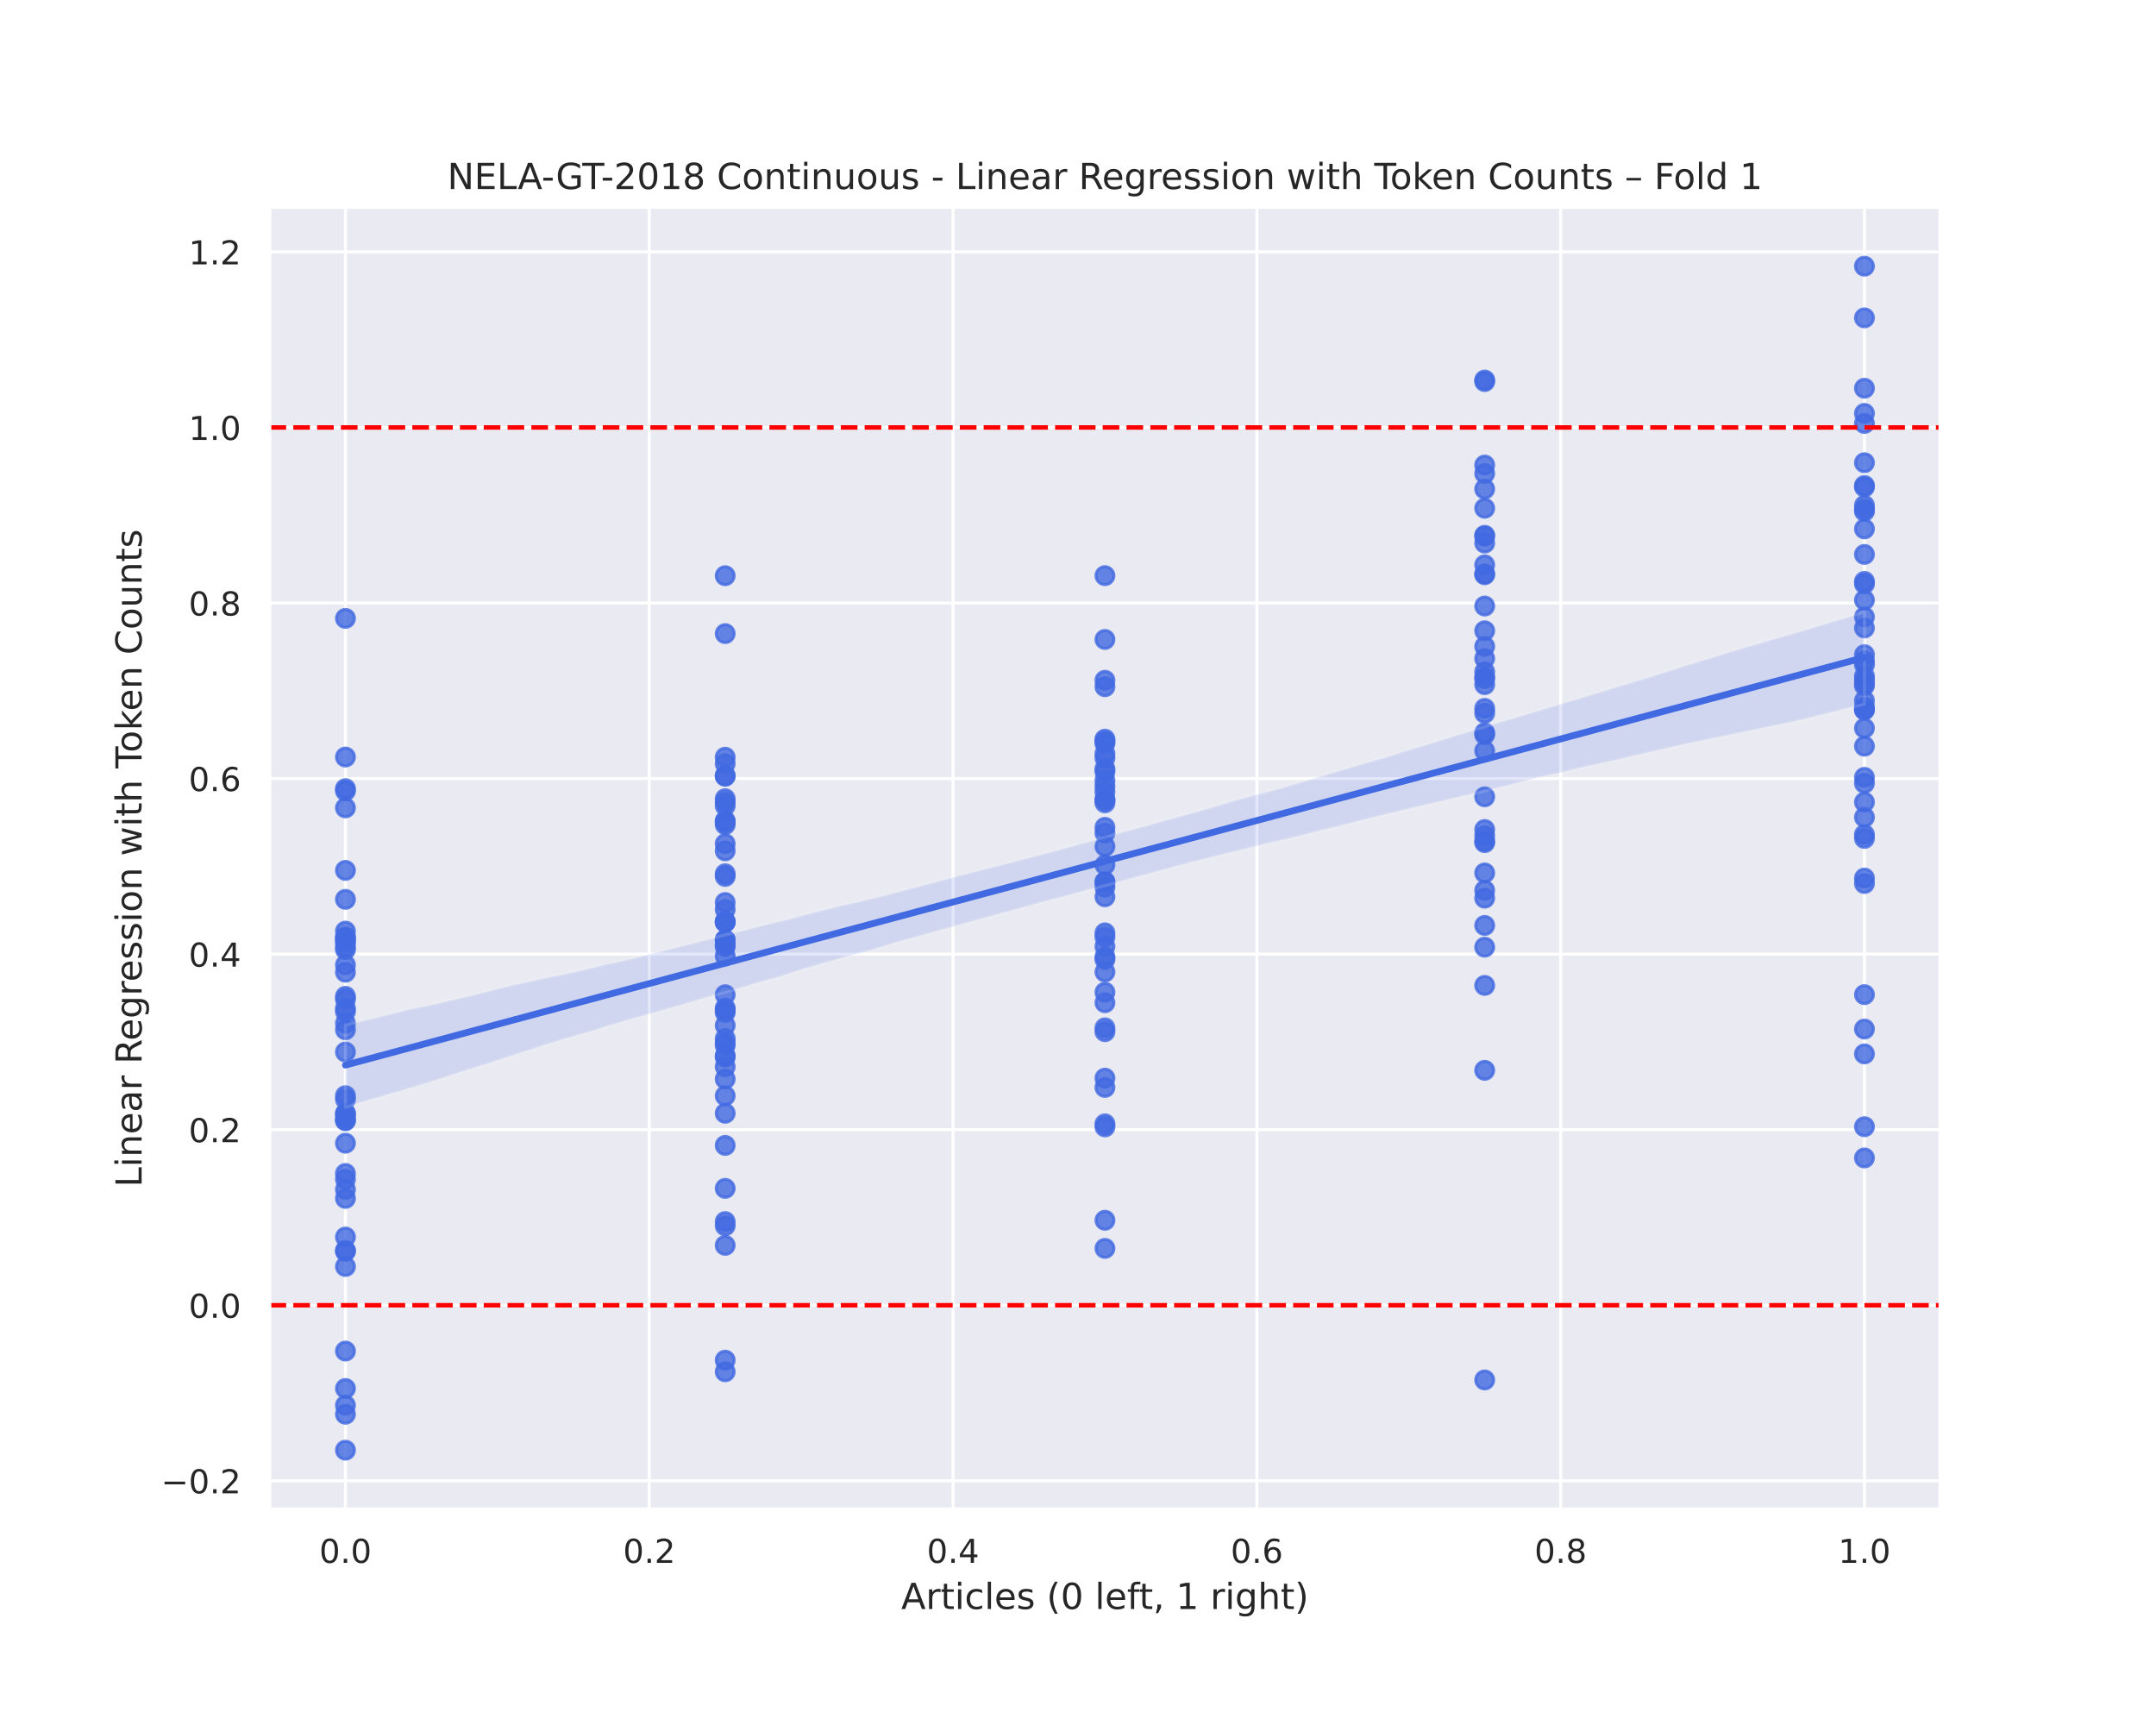 <?xml version="1.0" encoding="utf-8" standalone="no"?>
<!DOCTYPE svg PUBLIC "-//W3C//DTD SVG 1.1//EN"
  "http://www.w3.org/Graphics/SVG/1.1/DTD/svg11.dtd">
<!-- Created with matplotlib (https://matplotlib.org/) -->
<svg height="576pt" version="1.1" viewBox="0 0 720 576" width="720pt" xmlns="http://www.w3.org/2000/svg" xmlns:xlink="http://www.w3.org/1999/xlink">
 <defs>
  <style type="text/css">
*{stroke-linecap:butt;stroke-linejoin:round;}
  </style>
 </defs>
 <g id="figure_1">
  <g id="patch_1">
   <path d="M 0 576 
L 720 576 
L 720 0 
L 0 0 
z
" style="fill:#ffffff;"/>
  </g>
  <g id="axes_1">
   <g id="patch_2">
    <path d="M 90 504 
L 648 504 
L 648 69.12 
L 90 69.12 
z
" style="fill:#eaeaf2;"/>
   </g>
   <g id="matplotlib.axis_1">
    <g id="xtick_1">
     <g id="line2d_1">
      <path clip-path="url(#pf850b26727)" d="M 115.364 504 
L 115.364 69.12 
" style="fill:none;stroke:#ffffff;stroke-linecap:round;"/>
     </g>
     <g id="text_1">
      <!-- 0.0 -->
      <defs>
       <path d="M 31.781 66.406 
Q 24.172 66.406 20.328 58.906 
Q 16.5 51.422 16.5 36.375 
Q 16.5 21.391 20.328 13.891 
Q 24.172 6.391 31.781 6.391 
Q 39.453 6.391 43.281 13.891 
Q 47.125 21.391 47.125 36.375 
Q 47.125 51.422 43.281 58.906 
Q 39.453 66.406 31.781 66.406 
z
M 31.781 74.219 
Q 44.047 74.219 50.516 64.516 
Q 56.984 54.828 56.984 36.375 
Q 56.984 17.969 50.516 8.266 
Q 44.047 -1.422 31.781 -1.422 
Q 19.531 -1.422 13.062 8.266 
Q 6.594 17.969 6.594 36.375 
Q 6.594 54.828 13.062 64.516 
Q 19.531 74.219 31.781 74.219 
z
" id="DejaVuSans-48"/>
       <path d="M 10.688 12.406 
L 21 12.406 
L 21 0 
L 10.688 0 
z
" id="DejaVuSans-46"/>
      </defs>
      <g style="fill:#262626;" transform="translate(106.617 521.858)scale(0.11 -0.11)">
       <use xlink:href="#DejaVuSans-48"/>
       <use x="63.623" xlink:href="#DejaVuSans-46"/>
       <use x="95.41" xlink:href="#DejaVuSans-48"/>
      </g>
     </g>
    </g>
    <g id="xtick_2">
     <g id="line2d_2">
      <path clip-path="url(#pf850b26727)" d="M 216.818 504 
L 216.818 69.12 
" style="fill:none;stroke:#ffffff;stroke-linecap:round;"/>
     </g>
     <g id="text_2">
      <!-- 0.2 -->
      <defs>
       <path d="M 19.188 8.297 
L 53.609 8.297 
L 53.609 0 
L 7.328 0 
L 7.328 8.297 
Q 12.938 14.109 22.625 23.891 
Q 32.328 33.688 34.812 36.531 
Q 39.547 41.844 41.422 45.531 
Q 43.312 49.219 43.312 52.781 
Q 43.312 58.594 39.234 62.25 
Q 35.156 65.922 28.609 65.922 
Q 23.969 65.922 18.812 64.312 
Q 13.672 62.703 7.812 59.422 
L 7.812 69.391 
Q 13.766 71.781 18.938 73 
Q 24.125 74.219 28.422 74.219 
Q 39.75 74.219 46.484 68.547 
Q 53.219 62.891 53.219 53.422 
Q 53.219 48.922 51.531 44.891 
Q 49.859 40.875 45.406 35.406 
Q 44.188 33.984 37.641 27.219 
Q 31.109 20.453 19.188 8.297 
z
" id="DejaVuSans-50"/>
      </defs>
      <g style="fill:#262626;" transform="translate(208.071 521.858)scale(0.11 -0.11)">
       <use xlink:href="#DejaVuSans-48"/>
       <use x="63.623" xlink:href="#DejaVuSans-46"/>
       <use x="95.41" xlink:href="#DejaVuSans-50"/>
      </g>
     </g>
    </g>
    <g id="xtick_3">
     <g id="line2d_3">
      <path clip-path="url(#pf850b26727)" d="M 318.273 504 
L 318.273 69.12 
" style="fill:none;stroke:#ffffff;stroke-linecap:round;"/>
     </g>
     <g id="text_3">
      <!-- 0.4 -->
      <defs>
       <path d="M 37.797 64.312 
L 12.891 25.391 
L 37.797 25.391 
z
M 35.203 72.906 
L 47.609 72.906 
L 47.609 25.391 
L 58.016 25.391 
L 58.016 17.188 
L 47.609 17.188 
L 47.609 0 
L 37.797 0 
L 37.797 17.188 
L 4.891 17.188 
L 4.891 26.703 
z
" id="DejaVuSans-52"/>
      </defs>
      <g style="fill:#262626;" transform="translate(309.526 521.858)scale(0.11 -0.11)">
       <use xlink:href="#DejaVuSans-48"/>
       <use x="63.623" xlink:href="#DejaVuSans-46"/>
       <use x="95.41" xlink:href="#DejaVuSans-52"/>
      </g>
     </g>
    </g>
    <g id="xtick_4">
     <g id="line2d_4">
      <path clip-path="url(#pf850b26727)" d="M 419.727 504 
L 419.727 69.12 
" style="fill:none;stroke:#ffffff;stroke-linecap:round;"/>
     </g>
     <g id="text_4">
      <!-- 0.6 -->
      <defs>
       <path d="M 33.016 40.375 
Q 26.375 40.375 22.484 35.828 
Q 18.609 31.297 18.609 23.391 
Q 18.609 15.531 22.484 10.953 
Q 26.375 6.391 33.016 6.391 
Q 39.656 6.391 43.531 10.953 
Q 47.406 15.531 47.406 23.391 
Q 47.406 31.297 43.531 35.828 
Q 39.656 40.375 33.016 40.375 
z
M 52.594 71.297 
L 52.594 62.312 
Q 48.875 64.062 45.094 64.984 
Q 41.312 65.922 37.594 65.922 
Q 27.828 65.922 22.672 59.328 
Q 17.531 52.734 16.797 39.406 
Q 19.672 43.656 24.016 45.922 
Q 28.375 48.188 33.594 48.188 
Q 44.578 48.188 50.953 41.516 
Q 57.328 34.859 57.328 23.391 
Q 57.328 12.156 50.688 5.359 
Q 44.047 -1.422 33.016 -1.422 
Q 20.359 -1.422 13.672 8.266 
Q 6.984 17.969 6.984 36.375 
Q 6.984 53.656 15.188 63.938 
Q 23.391 74.219 37.203 74.219 
Q 40.922 74.219 44.703 73.484 
Q 48.484 72.75 52.594 71.297 
z
" id="DejaVuSans-54"/>
      </defs>
      <g style="fill:#262626;" transform="translate(410.981 521.858)scale(0.11 -0.11)">
       <use xlink:href="#DejaVuSans-48"/>
       <use x="63.623" xlink:href="#DejaVuSans-46"/>
       <use x="95.41" xlink:href="#DejaVuSans-54"/>
      </g>
     </g>
    </g>
    <g id="xtick_5">
     <g id="line2d_5">
      <path clip-path="url(#pf850b26727)" d="M 521.182 504 
L 521.182 69.12 
" style="fill:none;stroke:#ffffff;stroke-linecap:round;"/>
     </g>
     <g id="text_5">
      <!-- 0.8 -->
      <defs>
       <path d="M 31.781 34.625 
Q 24.75 34.625 20.719 30.859 
Q 16.703 27.094 16.703 20.516 
Q 16.703 13.922 20.719 10.156 
Q 24.75 6.391 31.781 6.391 
Q 38.812 6.391 42.859 10.172 
Q 46.922 13.969 46.922 20.516 
Q 46.922 27.094 42.891 30.859 
Q 38.875 34.625 31.781 34.625 
z
M 21.922 38.812 
Q 15.578 40.375 12.031 44.719 
Q 8.5 49.078 8.5 55.328 
Q 8.5 64.062 14.719 69.141 
Q 20.953 74.219 31.781 74.219 
Q 42.672 74.219 48.875 69.141 
Q 55.078 64.062 55.078 55.328 
Q 55.078 49.078 51.531 44.719 
Q 48 40.375 41.703 38.812 
Q 48.828 37.156 52.797 32.312 
Q 56.781 27.484 56.781 20.516 
Q 56.781 9.906 50.312 4.234 
Q 43.844 -1.422 31.781 -1.422 
Q 19.734 -1.422 13.25 4.234 
Q 6.781 9.906 6.781 20.516 
Q 6.781 27.484 10.781 32.312 
Q 14.797 37.156 21.922 38.812 
z
M 18.312 54.391 
Q 18.312 48.734 21.844 45.562 
Q 25.391 42.391 31.781 42.391 
Q 38.141 42.391 41.719 45.562 
Q 45.312 48.734 45.312 54.391 
Q 45.312 60.062 41.719 63.234 
Q 38.141 66.406 31.781 66.406 
Q 25.391 66.406 21.844 63.234 
Q 18.312 60.062 18.312 54.391 
z
" id="DejaVuSans-56"/>
      </defs>
      <g style="fill:#262626;" transform="translate(512.435 521.858)scale(0.11 -0.11)">
       <use xlink:href="#DejaVuSans-48"/>
       <use x="63.623" xlink:href="#DejaVuSans-46"/>
       <use x="95.41" xlink:href="#DejaVuSans-56"/>
      </g>
     </g>
    </g>
    <g id="xtick_6">
     <g id="line2d_6">
      <path clip-path="url(#pf850b26727)" d="M 622.636 504 
L 622.636 69.12 
" style="fill:none;stroke:#ffffff;stroke-linecap:round;"/>
     </g>
     <g id="text_6">
      <!-- 1.0 -->
      <defs>
       <path d="M 12.406 8.297 
L 28.516 8.297 
L 28.516 63.922 
L 10.984 60.406 
L 10.984 69.391 
L 28.422 72.906 
L 38.281 72.906 
L 38.281 8.297 
L 54.391 8.297 
L 54.391 0 
L 12.406 0 
z
" id="DejaVuSans-49"/>
      </defs>
      <g style="fill:#262626;" transform="translate(613.89 521.858)scale(0.11 -0.11)">
       <use xlink:href="#DejaVuSans-49"/>
       <use x="63.623" xlink:href="#DejaVuSans-46"/>
       <use x="95.41" xlink:href="#DejaVuSans-48"/>
      </g>
     </g>
    </g>
    <g id="text_7">
     <!-- Articles (0 left, 1 right) -->
     <defs>
      <path d="M 34.188 63.188 
L 20.797 26.906 
L 47.609 26.906 
z
M 28.609 72.906 
L 39.797 72.906 
L 67.578 0 
L 57.328 0 
L 50.688 18.703 
L 17.828 18.703 
L 11.188 0 
L 0.781 0 
z
" id="DejaVuSans-65"/>
      <path d="M 41.109 46.297 
Q 39.594 47.172 37.812 47.578 
Q 36.031 48 33.891 48 
Q 26.266 48 22.188 43.047 
Q 18.109 38.094 18.109 28.812 
L 18.109 0 
L 9.078 0 
L 9.078 54.688 
L 18.109 54.688 
L 18.109 46.188 
Q 20.953 51.172 25.484 53.578 
Q 30.031 56 36.531 56 
Q 37.453 56 38.578 55.875 
Q 39.703 55.766 41.062 55.516 
z
" id="DejaVuSans-114"/>
      <path d="M 18.312 70.219 
L 18.312 54.688 
L 36.812 54.688 
L 36.812 47.703 
L 18.312 47.703 
L 18.312 18.016 
Q 18.312 11.328 20.141 9.422 
Q 21.969 7.516 27.594 7.516 
L 36.812 7.516 
L 36.812 0 
L 27.594 0 
Q 17.188 0 13.234 3.875 
Q 9.281 7.766 9.281 18.016 
L 9.281 47.703 
L 2.688 47.703 
L 2.688 54.688 
L 9.281 54.688 
L 9.281 70.219 
z
" id="DejaVuSans-116"/>
      <path d="M 9.422 54.688 
L 18.406 54.688 
L 18.406 0 
L 9.422 0 
z
M 9.422 75.984 
L 18.406 75.984 
L 18.406 64.594 
L 9.422 64.594 
z
" id="DejaVuSans-105"/>
      <path d="M 48.781 52.594 
L 48.781 44.188 
Q 44.969 46.297 41.141 47.344 
Q 37.312 48.391 33.406 48.391 
Q 24.656 48.391 19.812 42.844 
Q 14.984 37.312 14.984 27.297 
Q 14.984 17.281 19.812 11.734 
Q 24.656 6.203 33.406 6.203 
Q 37.312 6.203 41.141 7.25 
Q 44.969 8.297 48.781 10.406 
L 48.781 2.094 
Q 45.016 0.344 40.984 -0.531 
Q 36.969 -1.422 32.422 -1.422 
Q 20.062 -1.422 12.781 6.344 
Q 5.516 14.109 5.516 27.297 
Q 5.516 40.672 12.859 48.328 
Q 20.219 56 33.016 56 
Q 37.156 56 41.109 55.141 
Q 45.062 54.297 48.781 52.594 
z
" id="DejaVuSans-99"/>
      <path d="M 9.422 75.984 
L 18.406 75.984 
L 18.406 0 
L 9.422 0 
z
" id="DejaVuSans-108"/>
      <path d="M 56.203 29.594 
L 56.203 25.203 
L 14.891 25.203 
Q 15.484 15.922 20.484 11.062 
Q 25.484 6.203 34.422 6.203 
Q 39.594 6.203 44.453 7.469 
Q 49.312 8.734 54.109 11.281 
L 54.109 2.781 
Q 49.266 0.734 44.188 -0.344 
Q 39.109 -1.422 33.891 -1.422 
Q 20.797 -1.422 13.156 6.188 
Q 5.516 13.812 5.516 26.812 
Q 5.516 40.234 12.766 48.109 
Q 20.016 56 32.328 56 
Q 43.359 56 49.781 48.891 
Q 56.203 41.797 56.203 29.594 
z
M 47.219 32.234 
Q 47.125 39.594 43.094 43.984 
Q 39.062 48.391 32.422 48.391 
Q 24.906 48.391 20.391 44.141 
Q 15.875 39.891 15.188 32.172 
z
" id="DejaVuSans-101"/>
      <path d="M 44.281 53.078 
L 44.281 44.578 
Q 40.484 46.531 36.375 47.5 
Q 32.281 48.484 27.875 48.484 
Q 21.188 48.484 17.844 46.438 
Q 14.5 44.391 14.5 40.281 
Q 14.5 37.156 16.891 35.375 
Q 19.281 33.594 26.516 31.984 
L 29.594 31.297 
Q 39.156 29.25 43.188 25.516 
Q 47.219 21.781 47.219 15.094 
Q 47.219 7.469 41.188 3.016 
Q 35.156 -1.422 24.609 -1.422 
Q 20.219 -1.422 15.453 -0.562 
Q 10.688 0.297 5.422 2 
L 5.422 11.281 
Q 10.406 8.688 15.234 7.391 
Q 20.062 6.109 24.812 6.109 
Q 31.156 6.109 34.562 8.281 
Q 37.984 10.453 37.984 14.406 
Q 37.984 18.062 35.516 20.016 
Q 33.062 21.969 24.703 23.781 
L 21.578 24.516 
Q 13.234 26.266 9.516 29.906 
Q 5.812 33.547 5.812 39.891 
Q 5.812 47.609 11.281 51.797 
Q 16.75 56 26.812 56 
Q 31.781 56 36.172 55.266 
Q 40.578 54.547 44.281 53.078 
z
" id="DejaVuSans-115"/>
      <path id="DejaVuSans-32"/>
      <path d="M 31 75.875 
Q 24.469 64.656 21.281 53.656 
Q 18.109 42.672 18.109 31.391 
Q 18.109 20.125 21.312 9.062 
Q 24.516 -2 31 -13.188 
L 23.188 -13.188 
Q 15.875 -1.703 12.234 9.375 
Q 8.594 20.453 8.594 31.391 
Q 8.594 42.281 12.203 53.312 
Q 15.828 64.359 23.188 75.875 
z
" id="DejaVuSans-40"/>
      <path d="M 37.109 75.984 
L 37.109 68.5 
L 28.516 68.5 
Q 23.688 68.5 21.797 66.547 
Q 19.922 64.594 19.922 59.516 
L 19.922 54.688 
L 34.719 54.688 
L 34.719 47.703 
L 19.922 47.703 
L 19.922 0 
L 10.891 0 
L 10.891 47.703 
L 2.297 47.703 
L 2.297 54.688 
L 10.891 54.688 
L 10.891 58.5 
Q 10.891 67.625 15.141 71.797 
Q 19.391 75.984 28.609 75.984 
z
" id="DejaVuSans-102"/>
      <path d="M 11.719 12.406 
L 22.016 12.406 
L 22.016 4 
L 14.016 -11.625 
L 7.719 -11.625 
L 11.719 4 
z
" id="DejaVuSans-44"/>
      <path d="M 45.406 27.984 
Q 45.406 37.75 41.375 43.109 
Q 37.359 48.484 30.078 48.484 
Q 22.859 48.484 18.828 43.109 
Q 14.797 37.75 14.797 27.984 
Q 14.797 18.266 18.828 12.891 
Q 22.859 7.516 30.078 7.516 
Q 37.359 7.516 41.375 12.891 
Q 45.406 18.266 45.406 27.984 
z
M 54.391 6.781 
Q 54.391 -7.172 48.188 -13.984 
Q 42 -20.797 29.203 -20.797 
Q 24.469 -20.797 20.266 -20.094 
Q 16.062 -19.391 12.109 -17.922 
L 12.109 -9.188 
Q 16.062 -11.328 19.922 -12.344 
Q 23.781 -13.375 27.781 -13.375 
Q 36.625 -13.375 41.016 -8.766 
Q 45.406 -4.156 45.406 5.172 
L 45.406 9.625 
Q 42.625 4.781 38.281 2.391 
Q 33.938 0 27.875 0 
Q 17.828 0 11.672 7.656 
Q 5.516 15.328 5.516 27.984 
Q 5.516 40.672 11.672 48.328 
Q 17.828 56 27.875 56 
Q 33.938 56 38.281 53.609 
Q 42.625 51.219 45.406 46.391 
L 45.406 54.688 
L 54.391 54.688 
z
" id="DejaVuSans-103"/>
      <path d="M 54.891 33.016 
L 54.891 0 
L 45.906 0 
L 45.906 32.719 
Q 45.906 40.484 42.875 44.328 
Q 39.844 48.188 33.797 48.188 
Q 26.516 48.188 22.312 43.547 
Q 18.109 38.922 18.109 30.906 
L 18.109 0 
L 9.078 0 
L 9.078 75.984 
L 18.109 75.984 
L 18.109 46.188 
Q 21.344 51.125 25.703 53.562 
Q 30.078 56 35.797 56 
Q 45.219 56 50.047 50.172 
Q 54.891 44.344 54.891 33.016 
z
" id="DejaVuSans-104"/>
      <path d="M 8.016 75.875 
L 15.828 75.875 
Q 23.141 64.359 26.781 53.312 
Q 30.422 42.281 30.422 31.391 
Q 30.422 20.453 26.781 9.375 
Q 23.141 -1.703 15.828 -13.188 
L 8.016 -13.188 
Q 14.5 -2 17.703 9.062 
Q 20.906 20.125 20.906 31.391 
Q 20.906 42.672 17.703 53.656 
Q 14.5 64.656 8.016 75.875 
z
" id="DejaVuSans-41"/>
     </defs>
     <g style="fill:#262626;" transform="translate(300.96 537.264)scale(0.12 -0.12)">
      <use xlink:href="#DejaVuSans-65"/>
      <use x="68.408" xlink:href="#DejaVuSans-114"/>
      <use x="109.521" xlink:href="#DejaVuSans-116"/>
      <use x="148.73" xlink:href="#DejaVuSans-105"/>
      <use x="176.514" xlink:href="#DejaVuSans-99"/>
      <use x="231.494" xlink:href="#DejaVuSans-108"/>
      <use x="259.277" xlink:href="#DejaVuSans-101"/>
      <use x="320.801" xlink:href="#DejaVuSans-115"/>
      <use x="372.9" xlink:href="#DejaVuSans-32"/>
      <use x="404.688" xlink:href="#DejaVuSans-40"/>
      <use x="443.701" xlink:href="#DejaVuSans-48"/>
      <use x="507.324" xlink:href="#DejaVuSans-32"/>
      <use x="539.111" xlink:href="#DejaVuSans-108"/>
      <use x="566.895" xlink:href="#DejaVuSans-101"/>
      <use x="628.418" xlink:href="#DejaVuSans-102"/>
      <use x="661.873" xlink:href="#DejaVuSans-116"/>
      <use x="701.082" xlink:href="#DejaVuSans-44"/>
      <use x="732.869" xlink:href="#DejaVuSans-32"/>
      <use x="764.656" xlink:href="#DejaVuSans-49"/>
      <use x="828.279" xlink:href="#DejaVuSans-32"/>
      <use x="860.066" xlink:href="#DejaVuSans-114"/>
      <use x="901.18" xlink:href="#DejaVuSans-105"/>
      <use x="928.963" xlink:href="#DejaVuSans-103"/>
      <use x="992.439" xlink:href="#DejaVuSans-104"/>
      <use x="1055.818" xlink:href="#DejaVuSans-116"/>
      <use x="1095.027" xlink:href="#DejaVuSans-41"/>
     </g>
    </g>
   </g>
   <g id="matplotlib.axis_2">
    <g id="ytick_1">
     <g id="line2d_7">
      <path clip-path="url(#pf850b26727)" d="M 90 494.458 
L 648 494.458 
" style="fill:none;stroke:#ffffff;stroke-linecap:round;"/>
     </g>
     <g id="text_8">
      <!-- −0.2 -->
      <defs>
       <path d="M 10.594 35.5 
L 73.188 35.5 
L 73.188 27.203 
L 10.594 27.203 
z
" id="DejaVuSans-8722"/>
      </defs>
      <g style="fill:#262626;" transform="translate(53.789 498.637)scale(0.11 -0.11)">
       <use xlink:href="#DejaVuSans-8722"/>
       <use x="83.789" xlink:href="#DejaVuSans-48"/>
       <use x="147.412" xlink:href="#DejaVuSans-46"/>
       <use x="179.199" xlink:href="#DejaVuSans-50"/>
      </g>
     </g>
    </g>
    <g id="ytick_2">
     <g id="line2d_8">
      <path clip-path="url(#pf850b26727)" d="M 90 435.836 
L 648 435.836 
" style="fill:none;stroke:#ffffff;stroke-linecap:round;"/>
     </g>
     <g id="text_9">
      <!-- 0.0 -->
      <g style="fill:#262626;" transform="translate(63.007 440.015)scale(0.11 -0.11)">
       <use xlink:href="#DejaVuSans-48"/>
       <use x="63.623" xlink:href="#DejaVuSans-46"/>
       <use x="95.41" xlink:href="#DejaVuSans-48"/>
      </g>
     </g>
    </g>
    <g id="ytick_3">
     <g id="line2d_9">
      <path clip-path="url(#pf850b26727)" d="M 90 377.214 
L 648 377.214 
" style="fill:none;stroke:#ffffff;stroke-linecap:round;"/>
     </g>
     <g id="text_10">
      <!-- 0.2 -->
      <g style="fill:#262626;" transform="translate(63.007 381.393)scale(0.11 -0.11)">
       <use xlink:href="#DejaVuSans-48"/>
       <use x="63.623" xlink:href="#DejaVuSans-46"/>
       <use x="95.41" xlink:href="#DejaVuSans-50"/>
      </g>
     </g>
    </g>
    <g id="ytick_4">
     <g id="line2d_10">
      <path clip-path="url(#pf850b26727)" d="M 90 318.592 
L 648 318.592 
" style="fill:none;stroke:#ffffff;stroke-linecap:round;"/>
     </g>
     <g id="text_11">
      <!-- 0.4 -->
      <g style="fill:#262626;" transform="translate(63.007 322.771)scale(0.11 -0.11)">
       <use xlink:href="#DejaVuSans-48"/>
       <use x="63.623" xlink:href="#DejaVuSans-46"/>
       <use x="95.41" xlink:href="#DejaVuSans-52"/>
      </g>
     </g>
    </g>
    <g id="ytick_5">
     <g id="line2d_11">
      <path clip-path="url(#pf850b26727)" d="M 90 259.97 
L 648 259.97 
" style="fill:none;stroke:#ffffff;stroke-linecap:round;"/>
     </g>
     <g id="text_12">
      <!-- 0.6 -->
      <g style="fill:#262626;" transform="translate(63.007 264.149)scale(0.11 -0.11)">
       <use xlink:href="#DejaVuSans-48"/>
       <use x="63.623" xlink:href="#DejaVuSans-46"/>
       <use x="95.41" xlink:href="#DejaVuSans-54"/>
      </g>
     </g>
    </g>
    <g id="ytick_6">
     <g id="line2d_12">
      <path clip-path="url(#pf850b26727)" d="M 90 201.348 
L 648 201.348 
" style="fill:none;stroke:#ffffff;stroke-linecap:round;"/>
     </g>
     <g id="text_13">
      <!-- 0.8 -->
      <g style="fill:#262626;" transform="translate(63.007 205.527)scale(0.11 -0.11)">
       <use xlink:href="#DejaVuSans-48"/>
       <use x="63.623" xlink:href="#DejaVuSans-46"/>
       <use x="95.41" xlink:href="#DejaVuSans-56"/>
      </g>
     </g>
    </g>
    <g id="ytick_7">
     <g id="line2d_13">
      <path clip-path="url(#pf850b26727)" d="M 90 142.726 
L 648 142.726 
" style="fill:none;stroke:#ffffff;stroke-linecap:round;"/>
     </g>
     <g id="text_14">
      <!-- 1.0 -->
      <g style="fill:#262626;" transform="translate(63.007 146.905)scale(0.11 -0.11)">
       <use xlink:href="#DejaVuSans-49"/>
       <use x="63.623" xlink:href="#DejaVuSans-46"/>
       <use x="95.41" xlink:href="#DejaVuSans-48"/>
      </g>
     </g>
    </g>
    <g id="ytick_8">
     <g id="line2d_14">
      <path clip-path="url(#pf850b26727)" d="M 90 84.103 
L 648 84.103 
" style="fill:none;stroke:#ffffff;stroke-linecap:round;"/>
     </g>
     <g id="text_15">
      <!-- 1.2 -->
      <g style="fill:#262626;" transform="translate(63.007 88.283)scale(0.11 -0.11)">
       <use xlink:href="#DejaVuSans-49"/>
       <use x="63.623" xlink:href="#DejaVuSans-46"/>
       <use x="95.41" xlink:href="#DejaVuSans-50"/>
      </g>
     </g>
    </g>
    <g id="text_16">
     <!-- Linear Regression with Token Counts -->
     <defs>
      <path d="M 9.812 72.906 
L 19.672 72.906 
L 19.672 8.297 
L 55.172 8.297 
L 55.172 0 
L 9.812 0 
z
" id="DejaVuSans-76"/>
      <path d="M 54.891 33.016 
L 54.891 0 
L 45.906 0 
L 45.906 32.719 
Q 45.906 40.484 42.875 44.328 
Q 39.844 48.188 33.797 48.188 
Q 26.516 48.188 22.312 43.547 
Q 18.109 38.922 18.109 30.906 
L 18.109 0 
L 9.078 0 
L 9.078 54.688 
L 18.109 54.688 
L 18.109 46.188 
Q 21.344 51.125 25.703 53.562 
Q 30.078 56 35.797 56 
Q 45.219 56 50.047 50.172 
Q 54.891 44.344 54.891 33.016 
z
" id="DejaVuSans-110"/>
      <path d="M 34.281 27.484 
Q 23.391 27.484 19.188 25 
Q 14.984 22.516 14.984 16.5 
Q 14.984 11.719 18.141 8.906 
Q 21.297 6.109 26.703 6.109 
Q 34.188 6.109 38.703 11.406 
Q 43.219 16.703 43.219 25.484 
L 43.219 27.484 
z
M 52.203 31.203 
L 52.203 0 
L 43.219 0 
L 43.219 8.297 
Q 40.141 3.328 35.547 0.953 
Q 30.953 -1.422 24.312 -1.422 
Q 15.922 -1.422 10.953 3.297 
Q 6 8.016 6 15.922 
Q 6 25.141 12.172 29.828 
Q 18.359 34.516 30.609 34.516 
L 43.219 34.516 
L 43.219 35.406 
Q 43.219 41.609 39.141 45 
Q 35.062 48.391 27.688 48.391 
Q 23 48.391 18.547 47.266 
Q 14.109 46.141 10.016 43.891 
L 10.016 52.203 
Q 14.938 54.109 19.578 55.047 
Q 24.219 56 28.609 56 
Q 40.484 56 46.344 49.844 
Q 52.203 43.703 52.203 31.203 
z
" id="DejaVuSans-97"/>
      <path d="M 44.391 34.188 
Q 47.562 33.109 50.562 29.594 
Q 53.562 26.078 56.594 19.922 
L 66.609 0 
L 56 0 
L 46.688 18.703 
Q 43.062 26.031 39.672 28.422 
Q 36.281 30.812 30.422 30.812 
L 19.672 30.812 
L 19.672 0 
L 9.812 0 
L 9.812 72.906 
L 32.078 72.906 
Q 44.578 72.906 50.734 67.672 
Q 56.891 62.453 56.891 51.906 
Q 56.891 45.016 53.688 40.469 
Q 50.484 35.938 44.391 34.188 
z
M 19.672 64.797 
L 19.672 38.922 
L 32.078 38.922 
Q 39.203 38.922 42.844 42.219 
Q 46.484 45.516 46.484 51.906 
Q 46.484 58.297 42.844 61.547 
Q 39.203 64.797 32.078 64.797 
z
" id="DejaVuSans-82"/>
      <path d="M 30.609 48.391 
Q 23.391 48.391 19.188 42.75 
Q 14.984 37.109 14.984 27.297 
Q 14.984 17.484 19.156 11.844 
Q 23.344 6.203 30.609 6.203 
Q 37.797 6.203 41.984 11.859 
Q 46.188 17.531 46.188 27.297 
Q 46.188 37.016 41.984 42.703 
Q 37.797 48.391 30.609 48.391 
z
M 30.609 56 
Q 42.328 56 49.016 48.375 
Q 55.719 40.766 55.719 27.297 
Q 55.719 13.875 49.016 6.219 
Q 42.328 -1.422 30.609 -1.422 
Q 18.844 -1.422 12.172 6.219 
Q 5.516 13.875 5.516 27.297 
Q 5.516 40.766 12.172 48.375 
Q 18.844 56 30.609 56 
z
" id="DejaVuSans-111"/>
      <path d="M 4.203 54.688 
L 13.188 54.688 
L 24.422 12.016 
L 35.594 54.688 
L 46.188 54.688 
L 57.422 12.016 
L 68.609 54.688 
L 77.594 54.688 
L 63.281 0 
L 52.688 0 
L 40.922 44.828 
L 29.109 0 
L 18.5 0 
z
" id="DejaVuSans-119"/>
      <path d="M -0.297 72.906 
L 61.375 72.906 
L 61.375 64.594 
L 35.5 64.594 
L 35.5 0 
L 25.594 0 
L 25.594 64.594 
L -0.297 64.594 
z
" id="DejaVuSans-84"/>
      <path d="M 9.078 75.984 
L 18.109 75.984 
L 18.109 31.109 
L 44.922 54.688 
L 56.391 54.688 
L 27.391 29.109 
L 57.625 0 
L 45.906 0 
L 18.109 26.703 
L 18.109 0 
L 9.078 0 
z
" id="DejaVuSans-107"/>
      <path d="M 64.406 67.281 
L 64.406 56.891 
Q 59.422 61.531 53.781 63.812 
Q 48.141 66.109 41.797 66.109 
Q 29.297 66.109 22.656 58.469 
Q 16.016 50.828 16.016 36.375 
Q 16.016 21.969 22.656 14.328 
Q 29.297 6.688 41.797 6.688 
Q 48.141 6.688 53.781 8.984 
Q 59.422 11.281 64.406 15.922 
L 64.406 5.609 
Q 59.234 2.094 53.438 0.328 
Q 47.656 -1.422 41.219 -1.422 
Q 24.656 -1.422 15.125 8.703 
Q 5.609 18.844 5.609 36.375 
Q 5.609 53.953 15.125 64.078 
Q 24.656 74.219 41.219 74.219 
Q 47.75 74.219 53.531 72.484 
Q 59.328 70.75 64.406 67.281 
z
" id="DejaVuSans-67"/>
      <path d="M 8.5 21.578 
L 8.5 54.688 
L 17.484 54.688 
L 17.484 21.922 
Q 17.484 14.156 20.5 10.266 
Q 23.531 6.391 29.594 6.391 
Q 36.859 6.391 41.078 11.031 
Q 45.312 15.672 45.312 23.688 
L 45.312 54.688 
L 54.297 54.688 
L 54.297 0 
L 45.312 0 
L 45.312 8.406 
Q 42.047 3.422 37.719 1 
Q 33.406 -1.422 27.688 -1.422 
Q 18.266 -1.422 13.375 4.438 
Q 8.5 10.297 8.5 21.578 
z
M 31.109 56 
z
" id="DejaVuSans-117"/>
     </defs>
     <g style="fill:#262626;" transform="translate(47.293 396.39)rotate(-90)scale(0.12 -0.12)">
      <use xlink:href="#DejaVuSans-76"/>
      <use x="55.713" xlink:href="#DejaVuSans-105"/>
      <use x="83.496" xlink:href="#DejaVuSans-110"/>
      <use x="146.875" xlink:href="#DejaVuSans-101"/>
      <use x="208.398" xlink:href="#DejaVuSans-97"/>
      <use x="269.678" xlink:href="#DejaVuSans-114"/>
      <use x="310.791" xlink:href="#DejaVuSans-32"/>
      <use x="342.578" xlink:href="#DejaVuSans-82"/>
      <use x="407.561" xlink:href="#DejaVuSans-101"/>
      <use x="469.084" xlink:href="#DejaVuSans-103"/>
      <use x="532.561" xlink:href="#DejaVuSans-114"/>
      <use x="571.424" xlink:href="#DejaVuSans-101"/>
      <use x="632.947" xlink:href="#DejaVuSans-115"/>
      <use x="685.047" xlink:href="#DejaVuSans-115"/>
      <use x="737.146" xlink:href="#DejaVuSans-105"/>
      <use x="764.93" xlink:href="#DejaVuSans-111"/>
      <use x="826.111" xlink:href="#DejaVuSans-110"/>
      <use x="889.49" xlink:href="#DejaVuSans-32"/>
      <use x="921.277" xlink:href="#DejaVuSans-119"/>
      <use x="1003.064" xlink:href="#DejaVuSans-105"/>
      <use x="1030.848" xlink:href="#DejaVuSans-116"/>
      <use x="1070.057" xlink:href="#DejaVuSans-104"/>
      <use x="1133.436" xlink:href="#DejaVuSans-32"/>
      <use x="1165.223" xlink:href="#DejaVuSans-84"/>
      <use x="1209.307" xlink:href="#DejaVuSans-111"/>
      <use x="1270.488" xlink:href="#DejaVuSans-107"/>
      <use x="1324.773" xlink:href="#DejaVuSans-101"/>
      <use x="1386.297" xlink:href="#DejaVuSans-110"/>
      <use x="1449.676" xlink:href="#DejaVuSans-32"/>
      <use x="1481.463" xlink:href="#DejaVuSans-67"/>
      <use x="1551.287" xlink:href="#DejaVuSans-111"/>
      <use x="1612.469" xlink:href="#DejaVuSans-117"/>
      <use x="1675.848" xlink:href="#DejaVuSans-110"/>
      <use x="1739.227" xlink:href="#DejaVuSans-116"/>
      <use x="1778.436" xlink:href="#DejaVuSans-115"/>
     </g>
    </g>
   </g>
   <g id="PathCollection_1">
    <defs>
     <path d="M 0 3 
C 0.796 3 1.559 2.684 2.121 2.121 
C 2.684 1.559 3 0.796 3 0 
C 3 -0.796 2.684 -1.559 2.121 -2.121 
C 1.559 -2.684 0.796 -3 0 -3 
C -0.796 -3 -1.559 -2.684 -2.121 -2.121 
C -2.684 -1.559 -3 -0.796 -3 0 
C -3 0.796 -2.684 1.559 -2.121 2.121 
C -1.559 2.684 -0.796 3 0 3 
z
" id="mdfe5302688" style="stroke:#4169e1;stroke-opacity:0.8;"/>
    </defs>
    <g clip-path="url(#pf850b26727)">
     <use style="fill:#4169e1;fill-opacity:0.8;stroke:#4169e1;stroke-opacity:0.8;" x="622.636" xlink:href="#mdfe5302688" y="295.017"/>
     <use style="fill:#4169e1;fill-opacity:0.8;stroke:#4169e1;stroke-opacity:0.8;" x="369" xlink:href="#mdfe5302688" y="363.11"/>
     <use style="fill:#4169e1;fill-opacity:0.8;stroke:#4169e1;stroke-opacity:0.8;" x="622.636" xlink:href="#mdfe5302688" y="106.132"/>
     <use style="fill:#4169e1;fill-opacity:0.8;stroke:#4169e1;stroke-opacity:0.8;" x="242.182" xlink:href="#mdfe5302688" y="252.839"/>
     <use style="fill:#4169e1;fill-opacity:0.8;stroke:#4169e1;stroke-opacity:0.8;" x="369" xlink:href="#mdfe5302688" y="316.022"/>
     <use style="fill:#4169e1;fill-opacity:0.8;stroke:#4169e1;stroke-opacity:0.8;" x="622.636" xlink:href="#mdfe5302688" y="343.613"/>
     <use style="fill:#4169e1;fill-opacity:0.8;stroke:#4169e1;stroke-opacity:0.8;" x="622.636" xlink:href="#mdfe5302688" y="88.887"/>
     <use style="fill:#4169e1;fill-opacity:0.8;stroke:#4169e1;stroke-opacity:0.8;" x="242.182" xlink:href="#mdfe5302688" y="346.784"/>
     <use style="fill:#4169e1;fill-opacity:0.8;stroke:#4169e1;stroke-opacity:0.8;" x="115.364" xlink:href="#mdfe5302688" y="333.636"/>
     <use style="fill:#4169e1;fill-opacity:0.8;stroke:#4169e1;stroke-opacity:0.8;" x="242.182" xlink:href="#mdfe5302688" y="454.178"/>
     <use style="fill:#4169e1;fill-opacity:0.8;stroke:#4169e1;stroke-opacity:0.8;" x="495.818" xlink:href="#mdfe5302688" y="181.332"/>
     <use style="fill:#4169e1;fill-opacity:0.8;stroke:#4169e1;stroke-opacity:0.8;" x="622.636" xlink:href="#mdfe5302688" y="129.639"/>
     <use style="fill:#4169e1;fill-opacity:0.8;stroke:#4169e1;stroke-opacity:0.8;" x="495.818" xlink:href="#mdfe5302688" y="191.598"/>
     <use style="fill:#4169e1;fill-opacity:0.8;stroke:#4169e1;stroke-opacity:0.8;" x="115.364" xlink:href="#mdfe5302688" y="484.233"/>
     <use style="fill:#4169e1;fill-opacity:0.8;stroke:#4169e1;stroke-opacity:0.8;" x="495.818" xlink:href="#mdfe5302688" y="224.308"/>
     <use style="fill:#4169e1;fill-opacity:0.8;stroke:#4169e1;stroke-opacity:0.8;" x="622.636" xlink:href="#mdfe5302688" y="220.64"/>
     <use style="fill:#4169e1;fill-opacity:0.8;stroke:#4169e1;stroke-opacity:0.8;" x="242.182" xlink:href="#mdfe5302688" y="301.358"/>
     <use style="fill:#4169e1;fill-opacity:0.8;stroke:#4169e1;stroke-opacity:0.8;" x="622.636" xlink:href="#mdfe5302688" y="332.121"/>
     <use style="fill:#4169e1;fill-opacity:0.8;stroke:#4169e1;stroke-opacity:0.8;" x="242.182" xlink:href="#mdfe5302688" y="307.812"/>
     <use style="fill:#4169e1;fill-opacity:0.8;stroke:#4169e1;stroke-opacity:0.8;" x="115.364" xlink:href="#mdfe5302688" y="263.33"/>
     <use style="fill:#4169e1;fill-opacity:0.8;stroke:#4169e1;stroke-opacity:0.8;" x="242.182" xlink:href="#mdfe5302688" y="332.142"/>
     <use style="fill:#4169e1;fill-opacity:0.8;stroke:#4169e1;stroke-opacity:0.8;" x="115.364" xlink:href="#mdfe5302688" y="422.909"/>
     <use style="fill:#4169e1;fill-opacity:0.8;stroke:#4169e1;stroke-opacity:0.8;" x="115.364" xlink:href="#mdfe5302688" y="317.103"/>
     <use style="fill:#4169e1;fill-opacity:0.8;stroke:#4169e1;stroke-opacity:0.8;" x="495.818" xlink:href="#mdfe5302688" y="279.06"/>
     <use style="fill:#4169e1;fill-opacity:0.8;stroke:#4169e1;stroke-opacity:0.8;" x="369" xlink:href="#mdfe5302688" y="253.115"/>
     <use style="fill:#4169e1;fill-opacity:0.8;stroke:#4169e1;stroke-opacity:0.8;" x="622.636" xlink:href="#mdfe5302688" y="249.161"/>
     <use style="fill:#4169e1;fill-opacity:0.8;stroke:#4169e1;stroke-opacity:0.8;" x="242.182" xlink:href="#mdfe5302688" y="458.048"/>
     <use style="fill:#4169e1;fill-opacity:0.8;stroke:#4169e1;stroke-opacity:0.8;" x="369" xlink:href="#mdfe5302688" y="375.26"/>
     <use style="fill:#4169e1;fill-opacity:0.8;stroke:#4169e1;stroke-opacity:0.8;" x="622.636" xlink:href="#mdfe5302688" y="236.144"/>
     <use style="fill:#4169e1;fill-opacity:0.8;stroke:#4169e1;stroke-opacity:0.8;" x="622.636" xlink:href="#mdfe5302688" y="351.912"/>
     <use style="fill:#4169e1;fill-opacity:0.8;stroke:#4169e1;stroke-opacity:0.8;" x="495.818" xlink:href="#mdfe5302688" y="179.05"/>
     <use style="fill:#4169e1;fill-opacity:0.8;stroke:#4169e1;stroke-opacity:0.8;" x="369" xlink:href="#mdfe5302688" y="299.453"/>
     <use style="fill:#4169e1;fill-opacity:0.8;stroke:#4169e1;stroke-opacity:0.8;" x="622.636" xlink:href="#mdfe5302688" y="267.846"/>
     <use style="fill:#4169e1;fill-opacity:0.8;stroke:#4169e1;stroke-opacity:0.8;" x="495.818" xlink:href="#mdfe5302688" y="329.042"/>
     <use style="fill:#4169e1;fill-opacity:0.8;stroke:#4169e1;stroke-opacity:0.8;" x="495.818" xlink:href="#mdfe5302688" y="357.395"/>
     <use style="fill:#4169e1;fill-opacity:0.8;stroke:#4169e1;stroke-opacity:0.8;" x="115.364" xlink:href="#mdfe5302688" y="264.107"/>
     <use style="fill:#4169e1;fill-opacity:0.8;stroke:#4169e1;stroke-opacity:0.8;" x="242.182" xlink:href="#mdfe5302688" y="303.697"/>
     <use style="fill:#4169e1;fill-opacity:0.8;stroke:#4169e1;stroke-opacity:0.8;" x="115.364" xlink:href="#mdfe5302688" y="374.067"/>
     <use style="fill:#4169e1;fill-opacity:0.8;stroke:#4169e1;stroke-opacity:0.8;" x="622.636" xlink:href="#mdfe5302688" y="170.737"/>
     <use style="fill:#4169e1;fill-opacity:0.8;stroke:#4169e1;stroke-opacity:0.8;" x="115.364" xlink:href="#mdfe5302688" y="391.828"/>
     <use style="fill:#4169e1;fill-opacity:0.8;stroke:#4169e1;stroke-opacity:0.8;" x="622.636" xlink:href="#mdfe5302688" y="236.891"/>
     <use style="fill:#4169e1;fill-opacity:0.8;stroke:#4169e1;stroke-opacity:0.8;" x="369" xlink:href="#mdfe5302688" y="246.811"/>
     <use style="fill:#4169e1;fill-opacity:0.8;stroke:#4169e1;stroke-opacity:0.8;" x="242.182" xlink:href="#mdfe5302688" y="259.22"/>
     <use style="fill:#4169e1;fill-opacity:0.8;stroke:#4169e1;stroke-opacity:0.8;" x="115.364" xlink:href="#mdfe5302688" y="312.878"/>
     <use style="fill:#4169e1;fill-opacity:0.8;stroke:#4169e1;stroke-opacity:0.8;" x="369" xlink:href="#mdfe5302688" y="312.88"/>
     <use style="fill:#4169e1;fill-opacity:0.8;stroke:#4169e1;stroke-opacity:0.8;" x="495.818" xlink:href="#mdfe5302688" y="191.911"/>
     <use style="fill:#4169e1;fill-opacity:0.8;stroke:#4169e1;stroke-opacity:0.8;" x="369" xlink:href="#mdfe5302688" y="257.675"/>
     <use style="fill:#4169e1;fill-opacity:0.8;stroke:#4169e1;stroke-opacity:0.8;" x="495.818" xlink:href="#mdfe5302688" y="316.265"/>
     <use style="fill:#4169e1;fill-opacity:0.8;stroke:#4169e1;stroke-opacity:0.8;" x="495.818" xlink:href="#mdfe5302688" y="202.361"/>
     <use style="fill:#4169e1;fill-opacity:0.8;stroke:#4169e1;stroke-opacity:0.8;" x="242.182" xlink:href="#mdfe5302688" y="313.881"/>
     <use style="fill:#4169e1;fill-opacity:0.8;stroke:#4169e1;stroke-opacity:0.8;" x="242.182" xlink:href="#mdfe5302688" y="365.908"/>
     <use style="fill:#4169e1;fill-opacity:0.8;stroke:#4169e1;stroke-opacity:0.8;" x="242.182" xlink:href="#mdfe5302688" y="258.949"/>
     <use style="fill:#4169e1;fill-opacity:0.8;stroke:#4169e1;stroke-opacity:0.8;" x="369" xlink:href="#mdfe5302688" y="267.209"/>
     <use style="fill:#4169e1;fill-opacity:0.8;stroke:#4169e1;stroke-opacity:0.8;" x="622.636" xlink:href="#mdfe5302688" y="279.96"/>
     <use style="fill:#4169e1;fill-opacity:0.8;stroke:#4169e1;stroke-opacity:0.8;" x="115.364" xlink:href="#mdfe5302688" y="341.684"/>
     <use style="fill:#4169e1;fill-opacity:0.8;stroke:#4169e1;stroke-opacity:0.8;" x="115.364" xlink:href="#mdfe5302688" y="417.534"/>
     <use style="fill:#4169e1;fill-opacity:0.8;stroke:#4169e1;stroke-opacity:0.8;" x="242.182" xlink:href="#mdfe5302688" y="275.375"/>
     <use style="fill:#4169e1;fill-opacity:0.8;stroke:#4169e1;stroke-opacity:0.8;" x="495.818" xlink:href="#mdfe5302688" y="155.288"/>
     <use style="fill:#4169e1;fill-opacity:0.8;stroke:#4169e1;stroke-opacity:0.8;" x="115.364" xlink:href="#mdfe5302688" y="397.182"/>
     <use style="fill:#4169e1;fill-opacity:0.8;stroke:#4169e1;stroke-opacity:0.8;" x="495.818" xlink:href="#mdfe5302688" y="244.671"/>
     <use style="fill:#4169e1;fill-opacity:0.8;stroke:#4169e1;stroke-opacity:0.8;" x="115.364" xlink:href="#mdfe5302688" y="324.64"/>
     <use style="fill:#4169e1;fill-opacity:0.8;stroke:#4169e1;stroke-opacity:0.8;" x="115.364" xlink:href="#mdfe5302688" y="252.781"/>
     <use style="fill:#4169e1;fill-opacity:0.8;stroke:#4169e1;stroke-opacity:0.8;" x="495.818" xlink:href="#mdfe5302688" y="250.717"/>
     <use style="fill:#4169e1;fill-opacity:0.8;stroke:#4169e1;stroke-opacity:0.8;" x="622.636" xlink:href="#mdfe5302688" y="228.953"/>
     <use style="fill:#4169e1;fill-opacity:0.8;stroke:#4169e1;stroke-opacity:0.8;" x="622.636" xlink:href="#mdfe5302688" y="272.904"/>
     <use style="fill:#4169e1;fill-opacity:0.8;stroke:#4169e1;stroke-opacity:0.8;" x="495.818" xlink:href="#mdfe5302688" y="163.293"/>
     <use style="fill:#4169e1;fill-opacity:0.8;stroke:#4169e1;stroke-opacity:0.8;" x="115.364" xlink:href="#mdfe5302688" y="343.864"/>
     <use style="fill:#4169e1;fill-opacity:0.8;stroke:#4169e1;stroke-opacity:0.8;" x="622.636" xlink:href="#mdfe5302688" y="162.632"/>
     <use style="fill:#4169e1;fill-opacity:0.8;stroke:#4169e1;stroke-opacity:0.8;" x="242.182" xlink:href="#mdfe5302688" y="316.087"/>
     <use style="fill:#4169e1;fill-opacity:0.8;stroke:#4169e1;stroke-opacity:0.8;" x="495.818" xlink:href="#mdfe5302688" y="276.992"/>
     <use style="fill:#4169e1;fill-opacity:0.8;stroke:#4169e1;stroke-opacity:0.8;" x="242.182" xlink:href="#mdfe5302688" y="348.199"/>
     <use style="fill:#4169e1;fill-opacity:0.8;stroke:#4169e1;stroke-opacity:0.8;" x="622.636" xlink:href="#mdfe5302688" y="228.176"/>
     <use style="fill:#4169e1;fill-opacity:0.8;stroke:#4169e1;stroke-opacity:0.8;" x="495.818" xlink:href="#mdfe5302688" y="245.327"/>
     <use style="fill:#4169e1;fill-opacity:0.8;stroke:#4169e1;stroke-opacity:0.8;" x="495.818" xlink:href="#mdfe5302688" y="460.782"/>
     <use style="fill:#4169e1;fill-opacity:0.8;stroke:#4169e1;stroke-opacity:0.8;" x="242.182" xlink:href="#mdfe5302688" y="319.223"/>
     <use style="fill:#4169e1;fill-opacity:0.8;stroke:#4169e1;stroke-opacity:0.8;" x="115.364" xlink:href="#mdfe5302688" y="336.695"/>
     <use style="fill:#4169e1;fill-opacity:0.8;stroke:#4169e1;stroke-opacity:0.8;" x="115.364" xlink:href="#mdfe5302688" y="469.253"/>
     <use style="fill:#4169e1;fill-opacity:0.8;stroke:#4169e1;stroke-opacity:0.8;" x="115.364" xlink:href="#mdfe5302688" y="417.849"/>
     <use style="fill:#4169e1;fill-opacity:0.8;stroke:#4169e1;stroke-opacity:0.8;" x="495.818" xlink:href="#mdfe5302688" y="219.876"/>
     <use style="fill:#4169e1;fill-opacity:0.8;stroke:#4169e1;stroke-opacity:0.8;" x="242.182" xlink:href="#mdfe5302688" y="269.092"/>
     <use style="fill:#4169e1;fill-opacity:0.8;stroke:#4169e1;stroke-opacity:0.8;" x="242.182" xlink:href="#mdfe5302688" y="407.899"/>
     <use style="fill:#4169e1;fill-opacity:0.8;stroke:#4169e1;stroke-opacity:0.8;" x="242.182" xlink:href="#mdfe5302688" y="371.735"/>
     <use style="fill:#4169e1;fill-opacity:0.8;stroke:#4169e1;stroke-opacity:0.8;" x="242.182" xlink:href="#mdfe5302688" y="352.491"/>
     <use style="fill:#4169e1;fill-opacity:0.8;stroke:#4169e1;stroke-opacity:0.8;" x="115.364" xlink:href="#mdfe5302688" y="371.734"/>
     <use style="fill:#4169e1;fill-opacity:0.8;stroke:#4169e1;stroke-opacity:0.8;" x="622.636" xlink:href="#mdfe5302688" y="293.197"/>
     <use style="fill:#4169e1;fill-opacity:0.8;stroke:#4169e1;stroke-opacity:0.8;" x="115.364" xlink:href="#mdfe5302688" y="373.224"/>
     <use style="fill:#4169e1;fill-opacity:0.8;stroke:#4169e1;stroke-opacity:0.8;" x="622.636" xlink:href="#mdfe5302688" y="226.955"/>
     <use style="fill:#4169e1;fill-opacity:0.8;stroke:#4169e1;stroke-opacity:0.8;" x="115.364" xlink:href="#mdfe5302688" y="314.666"/>
     <use style="fill:#4169e1;fill-opacity:0.8;stroke:#4169e1;stroke-opacity:0.8;" x="242.182" xlink:href="#mdfe5302688" y="313.791"/>
     <use style="fill:#4169e1;fill-opacity:0.8;stroke:#4169e1;stroke-opacity:0.8;" x="369" xlink:href="#mdfe5302688" y="344.493"/>
     <use style="fill:#4169e1;fill-opacity:0.8;stroke:#4169e1;stroke-opacity:0.8;" x="369" xlink:href="#mdfe5302688" y="334.815"/>
     <use style="fill:#4169e1;fill-opacity:0.8;stroke:#4169e1;stroke-opacity:0.8;" x="115.364" xlink:href="#mdfe5302688" y="322.193"/>
     <use style="fill:#4169e1;fill-opacity:0.8;stroke:#4169e1;stroke-opacity:0.8;" x="242.182" xlink:href="#mdfe5302688" y="360.302"/>
     <use style="fill:#4169e1;fill-opacity:0.8;stroke:#4169e1;stroke-opacity:0.8;" x="242.182" xlink:href="#mdfe5302688" y="284.103"/>
     <use style="fill:#4169e1;fill-opacity:0.8;stroke:#4169e1;stroke-opacity:0.8;" x="369" xlink:href="#mdfe5302688" y="278.167"/>
     <use style="fill:#4169e1;fill-opacity:0.8;stroke:#4169e1;stroke-opacity:0.8;" x="369" xlink:href="#mdfe5302688" y="248.205"/>
     <use style="fill:#4169e1;fill-opacity:0.8;stroke:#4169e1;stroke-opacity:0.8;" x="495.818" xlink:href="#mdfe5302688" y="210.627"/>
     <use style="fill:#4169e1;fill-opacity:0.8;stroke:#4169e1;stroke-opacity:0.8;" x="369" xlink:href="#mdfe5302688" y="227.159"/>
     <use style="fill:#4169e1;fill-opacity:0.8;stroke:#4169e1;stroke-opacity:0.8;" x="622.636" xlink:href="#mdfe5302688" y="138.036"/>
     <use style="fill:#4169e1;fill-opacity:0.8;stroke:#4169e1;stroke-opacity:0.8;" x="115.364" xlink:href="#mdfe5302688" y="316.16"/>
     <use style="fill:#4169e1;fill-opacity:0.8;stroke:#4169e1;stroke-opacity:0.8;" x="115.364" xlink:href="#mdfe5302688" y="351.277"/>
     <use style="fill:#4169e1;fill-opacity:0.8;stroke:#4169e1;stroke-opacity:0.8;" x="242.182" xlink:href="#mdfe5302688" y="337.261"/>
     <use style="fill:#4169e1;fill-opacity:0.8;stroke:#4169e1;stroke-opacity:0.8;" x="622.636" xlink:href="#mdfe5302688" y="218.596"/>
     <use style="fill:#4169e1;fill-opacity:0.8;stroke:#4169e1;stroke-opacity:0.8;" x="115.364" xlink:href="#mdfe5302688" y="367.101"/>
     <use style="fill:#4169e1;fill-opacity:0.8;stroke:#4169e1;stroke-opacity:0.8;" x="115.364" xlink:href="#mdfe5302688" y="463.634"/>
     <use style="fill:#4169e1;fill-opacity:0.8;stroke:#4169e1;stroke-opacity:0.8;" x="495.818" xlink:href="#mdfe5302688" y="309.02"/>
     <use style="fill:#4169e1;fill-opacity:0.8;stroke:#4169e1;stroke-opacity:0.8;" x="369" xlink:href="#mdfe5302688" y="192.219"/>
     <use style="fill:#4169e1;fill-opacity:0.8;stroke:#4169e1;stroke-opacity:0.8;" x="115.364" xlink:href="#mdfe5302688" y="400.158"/>
     <use style="fill:#4169e1;fill-opacity:0.8;stroke:#4169e1;stroke-opacity:0.8;" x="495.818" xlink:href="#mdfe5302688" y="127.413"/>
     <use style="fill:#4169e1;fill-opacity:0.8;stroke:#4169e1;stroke-opacity:0.8;" x="242.182" xlink:href="#mdfe5302688" y="192.237"/>
     <use style="fill:#4169e1;fill-opacity:0.8;stroke:#4169e1;stroke-opacity:0.8;" x="115.364" xlink:href="#mdfe5302688" y="371.999"/>
     <use style="fill:#4169e1;fill-opacity:0.8;stroke:#4169e1;stroke-opacity:0.8;" x="115.364" xlink:href="#mdfe5302688" y="310.92"/>
     <use style="fill:#4169e1;fill-opacity:0.8;stroke:#4169e1;stroke-opacity:0.8;" x="242.182" xlink:href="#mdfe5302688" y="267.865"/>
     <use style="fill:#4169e1;fill-opacity:0.8;stroke:#4169e1;stroke-opacity:0.8;" x="622.636" xlink:href="#mdfe5302688" y="176.601"/>
     <use style="fill:#4169e1;fill-opacity:0.8;stroke:#4169e1;stroke-opacity:0.8;" x="242.182" xlink:href="#mdfe5302688" y="349.086"/>
     <use style="fill:#4169e1;fill-opacity:0.8;stroke:#4169e1;stroke-opacity:0.8;" x="115.364" xlink:href="#mdfe5302688" y="269.748"/>
     <use style="fill:#4169e1;fill-opacity:0.8;stroke:#4169e1;stroke-opacity:0.8;" x="622.636" xlink:href="#mdfe5302688" y="200.366"/>
     <use style="fill:#4169e1;fill-opacity:0.8;stroke:#4169e1;stroke-opacity:0.8;" x="115.364" xlink:href="#mdfe5302688" y="206.49"/>
     <use style="fill:#4169e1;fill-opacity:0.8;stroke:#4169e1;stroke-opacity:0.8;" x="369" xlink:href="#mdfe5302688" y="376.282"/>
     <use style="fill:#4169e1;fill-opacity:0.8;stroke:#4169e1;stroke-opacity:0.8;" x="369" xlink:href="#mdfe5302688" y="360.007"/>
     <use style="fill:#4169e1;fill-opacity:0.8;stroke:#4169e1;stroke-opacity:0.8;" x="242.182" xlink:href="#mdfe5302688" y="382.47"/>
     <use style="fill:#4169e1;fill-opacity:0.8;stroke:#4169e1;stroke-opacity:0.8;" x="622.636" xlink:href="#mdfe5302688" y="386.648"/>
     <use style="fill:#4169e1;fill-opacity:0.8;stroke:#4169e1;stroke-opacity:0.8;" x="369" xlink:href="#mdfe5302688" y="213.517"/>
     <use style="fill:#4169e1;fill-opacity:0.8;stroke:#4169e1;stroke-opacity:0.8;" x="622.636" xlink:href="#mdfe5302688" y="141.4"/>
     <use style="fill:#4169e1;fill-opacity:0.8;stroke:#4169e1;stroke-opacity:0.8;" x="369" xlink:href="#mdfe5302688" y="331.327"/>
     <use style="fill:#4169e1;fill-opacity:0.8;stroke:#4169e1;stroke-opacity:0.8;" x="115.364" xlink:href="#mdfe5302688" y="337.796"/>
     <use style="fill:#4169e1;fill-opacity:0.8;stroke:#4169e1;stroke-opacity:0.8;" x="242.182" xlink:href="#mdfe5302688" y="307.727"/>
     <use style="fill:#4169e1;fill-opacity:0.8;stroke:#4169e1;stroke-opacity:0.8;" x="495.818" xlink:href="#mdfe5302688" y="291.485"/>
     <use style="fill:#4169e1;fill-opacity:0.8;stroke:#4169e1;stroke-opacity:0.8;" x="622.636" xlink:href="#mdfe5302688" y="376.221"/>
     <use style="fill:#4169e1;fill-opacity:0.8;stroke:#4169e1;stroke-opacity:0.8;" x="242.182" xlink:href="#mdfe5302688" y="274.442"/>
     <use style="fill:#4169e1;fill-opacity:0.8;stroke:#4169e1;stroke-opacity:0.8;" x="242.182" xlink:href="#mdfe5302688" y="342.408"/>
     <use style="fill:#4169e1;fill-opacity:0.8;stroke:#4169e1;stroke-opacity:0.8;" x="242.182" xlink:href="#mdfe5302688" y="291.756"/>
     <use style="fill:#4169e1;fill-opacity:0.8;stroke:#4169e1;stroke-opacity:0.8;" x="495.818" xlink:href="#mdfe5302688" y="238.151"/>
     <use style="fill:#4169e1;fill-opacity:0.8;stroke:#4169e1;stroke-opacity:0.8;" x="369" xlink:href="#mdfe5302688" y="416.855"/>
     <use style="fill:#4169e1;fill-opacity:0.8;stroke:#4169e1;stroke-opacity:0.8;" x="495.818" xlink:href="#mdfe5302688" y="236.534"/>
     <use style="fill:#4169e1;fill-opacity:0.8;stroke:#4169e1;stroke-opacity:0.8;" x="622.636" xlink:href="#mdfe5302688" y="194.128"/>
     <use style="fill:#4169e1;fill-opacity:0.8;stroke:#4169e1;stroke-opacity:0.8;" x="369" xlink:href="#mdfe5302688" y="294.382"/>
     <use style="fill:#4169e1;fill-opacity:0.8;stroke:#4169e1;stroke-opacity:0.8;" x="115.364" xlink:href="#mdfe5302688" y="290.638"/>
     <use style="fill:#4169e1;fill-opacity:0.8;stroke:#4169e1;stroke-opacity:0.8;" x="622.636" xlink:href="#mdfe5302688" y="225.779"/>
     <use style="fill:#4169e1;fill-opacity:0.8;stroke:#4169e1;stroke-opacity:0.8;" x="242.182" xlink:href="#mdfe5302688" y="409.306"/>
     <use style="fill:#4169e1;fill-opacity:0.8;stroke:#4169e1;stroke-opacity:0.8;" x="622.636" xlink:href="#mdfe5302688" y="168.754"/>
     <use style="fill:#4169e1;fill-opacity:0.8;stroke:#4169e1;stroke-opacity:0.8;" x="115.364" xlink:href="#mdfe5302688" y="313.205"/>
     <use style="fill:#4169e1;fill-opacity:0.8;stroke:#4169e1;stroke-opacity:0.8;" x="495.818" xlink:href="#mdfe5302688" y="280.835"/>
     <use style="fill:#4169e1;fill-opacity:0.8;stroke:#4169e1;stroke-opacity:0.8;" x="115.364" xlink:href="#mdfe5302688" y="374.231"/>
     <use style="fill:#4169e1;fill-opacity:0.8;stroke:#4169e1;stroke-opacity:0.8;" x="115.364" xlink:href="#mdfe5302688" y="332.678"/>
     <use style="fill:#4169e1;fill-opacity:0.8;stroke:#4169e1;stroke-opacity:0.8;" x="369" xlink:href="#mdfe5302688" y="276.258"/>
     <use style="fill:#4169e1;fill-opacity:0.8;stroke:#4169e1;stroke-opacity:0.8;" x="369" xlink:href="#mdfe5302688" y="324.551"/>
     <use style="fill:#4169e1;fill-opacity:0.8;stroke:#4169e1;stroke-opacity:0.8;" x="115.364" xlink:href="#mdfe5302688" y="451.138"/>
     <use style="fill:#4169e1;fill-opacity:0.8;stroke:#4169e1;stroke-opacity:0.8;" x="495.818" xlink:href="#mdfe5302688" y="188.616"/>
     <use style="fill:#4169e1;fill-opacity:0.8;stroke:#4169e1;stroke-opacity:0.8;" x="622.636" xlink:href="#mdfe5302688" y="237.085"/>
     <use style="fill:#4169e1;fill-opacity:0.8;stroke:#4169e1;stroke-opacity:0.8;" x="242.182" xlink:href="#mdfe5302688" y="356.209"/>
     <use style="fill:#4169e1;fill-opacity:0.8;stroke:#4169e1;stroke-opacity:0.8;" x="115.364" xlink:href="#mdfe5302688" y="472.236"/>
     <use style="fill:#4169e1;fill-opacity:0.8;stroke:#4169e1;stroke-opacity:0.8;" x="495.818" xlink:href="#mdfe5302688" y="226.097"/>
     <use style="fill:#4169e1;fill-opacity:0.8;stroke:#4169e1;stroke-opacity:0.8;" x="622.636" xlink:href="#mdfe5302688" y="170.021"/>
     <use style="fill:#4169e1;fill-opacity:0.8;stroke:#4169e1;stroke-opacity:0.8;" x="622.636" xlink:href="#mdfe5302688" y="194.981"/>
     <use style="fill:#4169e1;fill-opacity:0.8;stroke:#4169e1;stroke-opacity:0.8;" x="242.182" xlink:href="#mdfe5302688" y="266.691"/>
     <use style="fill:#4169e1;fill-opacity:0.8;stroke:#4169e1;stroke-opacity:0.8;" x="495.818" xlink:href="#mdfe5302688" y="178.756"/>
     <use style="fill:#4169e1;fill-opacity:0.8;stroke:#4169e1;stroke-opacity:0.8;" x="369" xlink:href="#mdfe5302688" y="260.584"/>
     <use style="fill:#4169e1;fill-opacity:0.8;stroke:#4169e1;stroke-opacity:0.8;" x="115.364" xlink:href="#mdfe5302688" y="300.309"/>
     <use style="fill:#4169e1;fill-opacity:0.8;stroke:#4169e1;stroke-opacity:0.8;" x="115.364" xlink:href="#mdfe5302688" y="393.758"/>
     <use style="fill:#4169e1;fill-opacity:0.8;stroke:#4169e1;stroke-opacity:0.8;" x="622.636" xlink:href="#mdfe5302688" y="185.13"/>
     <use style="fill:#4169e1;fill-opacity:0.8;stroke:#4169e1;stroke-opacity:0.8;" x="495.818" xlink:href="#mdfe5302688" y="266.065"/>
     <use style="fill:#4169e1;fill-opacity:0.8;stroke:#4169e1;stroke-opacity:0.8;" x="369" xlink:href="#mdfe5302688" y="247.489"/>
     <use style="fill:#4169e1;fill-opacity:0.8;stroke:#4169e1;stroke-opacity:0.8;" x="622.636" xlink:href="#mdfe5302688" y="154.503"/>
     <use style="fill:#4169e1;fill-opacity:0.8;stroke:#4169e1;stroke-opacity:0.8;" x="369" xlink:href="#mdfe5302688" y="296.253"/>
     <use style="fill:#4169e1;fill-opacity:0.8;stroke:#4169e1;stroke-opacity:0.8;" x="622.636" xlink:href="#mdfe5302688" y="278.667"/>
     <use style="fill:#4169e1;fill-opacity:0.8;stroke:#4169e1;stroke-opacity:0.8;" x="242.182" xlink:href="#mdfe5302688" y="307.946"/>
     <use style="fill:#4169e1;fill-opacity:0.8;stroke:#4169e1;stroke-opacity:0.8;" x="369" xlink:href="#mdfe5302688" y="407.464"/>
     <use style="fill:#4169e1;fill-opacity:0.8;stroke:#4169e1;stroke-opacity:0.8;" x="115.364" xlink:href="#mdfe5302688" y="381.734"/>
     <use style="fill:#4169e1;fill-opacity:0.8;stroke:#4169e1;stroke-opacity:0.8;" x="242.182" xlink:href="#mdfe5302688" y="281.724"/>
     <use style="fill:#4169e1;fill-opacity:0.8;stroke:#4169e1;stroke-opacity:0.8;" x="369" xlink:href="#mdfe5302688" y="262.574"/>
     <use style="fill:#4169e1;fill-opacity:0.8;stroke:#4169e1;stroke-opacity:0.8;" x="622.636" xlink:href="#mdfe5302688" y="259.572"/>
     <use style="fill:#4169e1;fill-opacity:0.8;stroke:#4169e1;stroke-opacity:0.8;" x="369" xlink:href="#mdfe5302688" y="229.299"/>
     <use style="fill:#4169e1;fill-opacity:0.8;stroke:#4169e1;stroke-opacity:0.8;" x="369" xlink:href="#mdfe5302688" y="282.629"/>
     <use style="fill:#4169e1;fill-opacity:0.8;stroke:#4169e1;stroke-opacity:0.8;" x="369" xlink:href="#mdfe5302688" y="266.933"/>
     <use style="fill:#4169e1;fill-opacity:0.8;stroke:#4169e1;stroke-opacity:0.8;" x="369" xlink:href="#mdfe5302688" y="251.622"/>
     <use style="fill:#4169e1;fill-opacity:0.8;stroke:#4169e1;stroke-opacity:0.8;" x="369" xlink:href="#mdfe5302688" y="311.49"/>
     <use style="fill:#4169e1;fill-opacity:0.8;stroke:#4169e1;stroke-opacity:0.8;" x="369" xlink:href="#mdfe5302688" y="268.081"/>
     <use style="fill:#4169e1;fill-opacity:0.8;stroke:#4169e1;stroke-opacity:0.8;" x="369" xlink:href="#mdfe5302688" y="288.809"/>
     <use style="fill:#4169e1;fill-opacity:0.8;stroke:#4169e1;stroke-opacity:0.8;" x="369" xlink:href="#mdfe5302688" y="343.213"/>
     <use style="fill:#4169e1;fill-opacity:0.8;stroke:#4169e1;stroke-opacity:0.8;" x="242.182" xlink:href="#mdfe5302688" y="254.994"/>
     <use style="fill:#4169e1;fill-opacity:0.8;stroke:#4169e1;stroke-opacity:0.8;" x="242.182" xlink:href="#mdfe5302688" y="211.572"/>
     <use style="fill:#4169e1;fill-opacity:0.8;stroke:#4169e1;stroke-opacity:0.8;" x="242.182" xlink:href="#mdfe5302688" y="415.842"/>
     <use style="fill:#4169e1;fill-opacity:0.8;stroke:#4169e1;stroke-opacity:0.8;" x="622.636" xlink:href="#mdfe5302688" y="162.118"/>
     <use style="fill:#4169e1;fill-opacity:0.8;stroke:#4169e1;stroke-opacity:0.8;" x="622.636" xlink:href="#mdfe5302688" y="206"/>
     <use style="fill:#4169e1;fill-opacity:0.8;stroke:#4169e1;stroke-opacity:0.8;" x="495.818" xlink:href="#mdfe5302688" y="169.708"/>
     <use style="fill:#4169e1;fill-opacity:0.8;stroke:#4169e1;stroke-opacity:0.8;" x="242.182" xlink:href="#mdfe5302688" y="396.811"/>
     <use style="fill:#4169e1;fill-opacity:0.8;stroke:#4169e1;stroke-opacity:0.8;" x="115.364" xlink:href="#mdfe5302688" y="365.851"/>
     <use style="fill:#4169e1;fill-opacity:0.8;stroke:#4169e1;stroke-opacity:0.8;" x="242.182" xlink:href="#mdfe5302688" y="315.431"/>
     <use style="fill:#4169e1;fill-opacity:0.8;stroke:#4169e1;stroke-opacity:0.8;" x="622.636" xlink:href="#mdfe5302688" y="261.545"/>
     <use style="fill:#4169e1;fill-opacity:0.8;stroke:#4169e1;stroke-opacity:0.8;" x="495.818" xlink:href="#mdfe5302688" y="297.317"/>
     <use style="fill:#4169e1;fill-opacity:0.8;stroke:#4169e1;stroke-opacity:0.8;" x="242.182" xlink:href="#mdfe5302688" y="336.624"/>
     <use style="fill:#4169e1;fill-opacity:0.8;stroke:#4169e1;stroke-opacity:0.8;" x="495.818" xlink:href="#mdfe5302688" y="215.858"/>
     <use style="fill:#4169e1;fill-opacity:0.8;stroke:#4169e1;stroke-opacity:0.8;" x="115.364" xlink:href="#mdfe5302688" y="413.052"/>
     <use style="fill:#4169e1;fill-opacity:0.8;stroke:#4169e1;stroke-opacity:0.8;" x="369" xlink:href="#mdfe5302688" y="294.583"/>
     <use style="fill:#4169e1;fill-opacity:0.8;stroke:#4169e1;stroke-opacity:0.8;" x="242.182" xlink:href="#mdfe5302688" y="352.994"/>
     <use style="fill:#4169e1;fill-opacity:0.8;stroke:#4169e1;stroke-opacity:0.8;" x="622.636" xlink:href="#mdfe5302688" y="233.941"/>
     <use style="fill:#4169e1;fill-opacity:0.8;stroke:#4169e1;stroke-opacity:0.8;" x="495.818" xlink:href="#mdfe5302688" y="228.607"/>
     <use style="fill:#4169e1;fill-opacity:0.8;stroke:#4169e1;stroke-opacity:0.8;" x="242.182" xlink:href="#mdfe5302688" y="338.073"/>
     <use style="fill:#4169e1;fill-opacity:0.8;stroke:#4169e1;stroke-opacity:0.8;" x="622.636" xlink:href="#mdfe5302688" y="221.951"/>
     <use style="fill:#4169e1;fill-opacity:0.8;stroke:#4169e1;stroke-opacity:0.8;" x="495.818" xlink:href="#mdfe5302688" y="158.113"/>
     <use style="fill:#4169e1;fill-opacity:0.8;stroke:#4169e1;stroke-opacity:0.8;" x="622.636" xlink:href="#mdfe5302688" y="243.146"/>
     <use style="fill:#4169e1;fill-opacity:0.8;stroke:#4169e1;stroke-opacity:0.8;" x="495.818" xlink:href="#mdfe5302688" y="226.642"/>
     <use style="fill:#4169e1;fill-opacity:0.8;stroke:#4169e1;stroke-opacity:0.8;" x="495.818" xlink:href="#mdfe5302688" y="299.9"/>
     <use style="fill:#4169e1;fill-opacity:0.8;stroke:#4169e1;stroke-opacity:0.8;" x="495.818" xlink:href="#mdfe5302688" y="126.899"/>
     <use style="fill:#4169e1;fill-opacity:0.8;stroke:#4169e1;stroke-opacity:0.8;" x="115.364" xlink:href="#mdfe5302688" y="314.02"/>
     <use style="fill:#4169e1;fill-opacity:0.8;stroke:#4169e1;stroke-opacity:0.8;" x="495.818" xlink:href="#mdfe5302688" y="281.373"/>
     <use style="fill:#4169e1;fill-opacity:0.8;stroke:#4169e1;stroke-opacity:0.8;" x="369" xlink:href="#mdfe5302688" y="320.389"/>
     <use style="fill:#4169e1;fill-opacity:0.8;stroke:#4169e1;stroke-opacity:0.8;" x="622.636" xlink:href="#mdfe5302688" y="209.684"/>
     <use style="fill:#4169e1;fill-opacity:0.8;stroke:#4169e1;stroke-opacity:0.8;" x="369" xlink:href="#mdfe5302688" y="256.731"/>
     <use style="fill:#4169e1;fill-opacity:0.8;stroke:#4169e1;stroke-opacity:0.8;" x="369" xlink:href="#mdfe5302688" y="319.478"/>
     <use style="fill:#4169e1;fill-opacity:0.8;stroke:#4169e1;stroke-opacity:0.8;" x="369" xlink:href="#mdfe5302688" y="264.412"/>
     <use style="fill:#4169e1;fill-opacity:0.8;stroke:#4169e1;stroke-opacity:0.8;" x="242.182" xlink:href="#mdfe5302688" y="292.665"/>
     <use style="fill:#4169e1;fill-opacity:0.8;stroke:#4169e1;stroke-opacity:0.8;" x="242.182" xlink:href="#mdfe5302688" y="274.06"/>
    </g>
   </g>
   <g id="PolyCollection_1">
    <defs>
     <path d="M 115.364 -233.683 
L 115.364 -206.238 
L 120.488 -207.86 
L 125.612 -209.352 
L 130.736 -210.843 
L 135.86 -212.335 
L 140.983 -213.829 
L 146.107 -215.488 
L 151.231 -217.156 
L 156.355 -218.824 
L 161.479 -220.387 
L 166.603 -222.054 
L 171.727 -223.722 
L 176.851 -225.392 
L 181.975 -227.06 
L 187.099 -228.664 
L 192.223 -230.165 
L 197.347 -231.581 
L 202.471 -233.263 
L 207.595 -234.794 
L 212.719 -236.229 
L 217.843 -237.699 
L 222.967 -239.143 
L 228.091 -240.581 
L 233.215 -242.14 
L 238.339 -243.603 
L 243.463 -245.007 
L 248.587 -246.456 
L 253.711 -248.08 
L 258.835 -249.396 
L 263.959 -251.035 
L 269.083 -252.666 
L 274.207 -254.158 
L 279.331 -255.581 
L 284.455 -257.017 
L 289.579 -258.375 
L 294.702 -259.867 
L 299.826 -261.473 
L 304.95 -262.874 
L 310.074 -264.292 
L 315.198 -265.718 
L 320.322 -267.13 
L 325.446 -268.577 
L 330.57 -269.967 
L 335.694 -271.385 
L 340.818 -272.791 
L 345.942 -274.169 
L 351.066 -275.567 
L 356.19 -276.901 
L 361.314 -278.322 
L 366.438 -279.597 
L 371.562 -280.97 
L 376.686 -282.372 
L 381.81 -283.765 
L 386.934 -285.126 
L 392.058 -286.533 
L 397.182 -287.896 
L 402.306 -289.148 
L 407.43 -290.475 
L 412.554 -291.732 
L 417.678 -292.997 
L 422.802 -294.244 
L 427.926 -295.426 
L 433.05 -296.611 
L 438.174 -297.916 
L 443.298 -299.231 
L 448.421 -300.461 
L 453.545 -301.771 
L 458.669 -303.079 
L 463.793 -304.332 
L 468.917 -305.562 
L 474.041 -306.769 
L 479.165 -307.948 
L 484.289 -309.152 
L 489.413 -310.359 
L 494.537 -311.563 
L 499.661 -312.8 
L 504.785 -314.038 
L 509.909 -315.398 
L 515.033 -316.657 
L 520.157 -317.737 
L 525.281 -319.006 
L 530.405 -320.213 
L 535.529 -321.285 
L 540.653 -322.459 
L 545.777 -323.666 
L 550.901 -324.816 
L 556.025 -326.017 
L 561.149 -327.179 
L 566.273 -328.245 
L 571.397 -329.31 
L 576.521 -330.375 
L 581.645 -331.44 
L 586.769 -332.505 
L 591.893 -333.57 
L 597.017 -334.636 
L 602.14 -335.748 
L 607.264 -337.032 
L 612.388 -338.318 
L 617.512 -339.604 
L 622.636 -340.891 
L 622.636 -371.645 
L 622.636 -371.645 
L 617.512 -370.061 
L 612.388 -368.514 
L 607.264 -366.968 
L 602.14 -365.421 
L 597.017 -363.951 
L 591.893 -362.506 
L 586.769 -360.975 
L 581.645 -359.486 
L 576.521 -357.976 
L 571.397 -356.326 
L 566.273 -354.833 
L 561.149 -353.209 
L 556.025 -351.57 
L 550.901 -349.955 
L 545.777 -348.408 
L 540.653 -346.86 
L 535.529 -345.3 
L 530.405 -343.734 
L 525.281 -342.219 
L 520.157 -340.643 
L 515.033 -339.086 
L 509.909 -337.557 
L 504.785 -336.032 
L 499.661 -334.485 
L 494.537 -332.94 
L 489.413 -331.353 
L 484.289 -329.818 
L 479.165 -328.203 
L 474.041 -326.65 
L 468.917 -325.118 
L 463.793 -323.441 
L 458.669 -321.967 
L 453.545 -320.522 
L 448.421 -318.99 
L 443.298 -317.482 
L 438.174 -315.932 
L 433.05 -314.397 
L 427.926 -312.867 
L 422.802 -311.514 
L 417.678 -310.135 
L 412.554 -308.819 
L 407.43 -307.212 
L 402.306 -305.703 
L 397.182 -304.293 
L 392.058 -302.878 
L 386.934 -301.505 
L 381.81 -299.966 
L 376.686 -298.662 
L 371.562 -297.204 
L 366.438 -295.747 
L 361.314 -294.355 
L 356.19 -292.944 
L 351.066 -291.545 
L 345.942 -290.186 
L 340.818 -288.916 
L 335.694 -287.537 
L 330.57 -286.242 
L 325.446 -284.932 
L 320.322 -283.631 
L 315.198 -282.239 
L 310.074 -280.838 
L 304.95 -279.531 
L 299.826 -278.189 
L 294.702 -276.82 
L 289.579 -275.598 
L 284.455 -274.378 
L 279.331 -273.22 
L 274.207 -271.92 
L 269.083 -270.62 
L 263.959 -269.21 
L 258.835 -267.978 
L 253.711 -266.716 
L 248.587 -265.414 
L 243.463 -264.111 
L 238.339 -262.79 
L 233.215 -261.511 
L 228.091 -260.217 
L 222.967 -258.91 
L 217.843 -257.609 
L 212.719 -256.306 
L 207.595 -255.1 
L 202.471 -253.992 
L 197.347 -252.766 
L 192.223 -251.538 
L 187.099 -250.427 
L 181.975 -249.431 
L 176.851 -248.289 
L 171.727 -247.136 
L 166.603 -245.977 
L 161.479 -244.604 
L 156.355 -243.333 
L 151.231 -242.167 
L 146.107 -240.927 
L 140.983 -239.86 
L 135.86 -238.793 
L 130.736 -237.516 
L 125.612 -236.236 
L 120.488 -234.953 
L 115.364 -233.683 
z
" id="m2de3da4e31" style="stroke:#ffffff;stroke-opacity:0.15;"/>
    </defs>
    <g clip-path="url(#pf850b26727)">
     <use style="fill:#4169e1;fill-opacity:0.15;stroke:#ffffff;stroke-opacity:0.15;" x="0" xlink:href="#m2de3da4e31" y="576"/>
    </g>
   </g>
   <g id="line2d_15">
    <path clip-path="url(#pf850b26727)" d="M 115.364 355.653 
L 120.488 354.278 
L 125.612 352.903 
L 130.736 351.528 
L 135.86 350.153 
L 140.983 348.778 
L 146.107 347.403 
L 151.231 346.028 
L 156.355 344.653 
L 161.479 343.278 
L 166.603 341.903 
L 171.727 340.528 
L 176.851 339.153 
L 181.975 337.777 
L 187.099 336.402 
L 192.223 335.027 
L 197.347 333.652 
L 202.471 332.277 
L 207.595 330.902 
L 212.719 329.527 
L 217.843 328.152 
L 222.967 326.777 
L 228.091 325.402 
L 233.215 324.027 
L 238.339 322.652 
L 243.463 321.277 
L 248.587 319.902 
L 253.711 318.527 
L 258.835 317.152 
L 263.959 315.777 
L 269.083 314.402 
L 274.207 313.027 
L 279.331 311.652 
L 284.455 310.277 
L 289.579 308.902 
L 294.702 307.527 
L 299.826 306.152 
L 304.95 304.777 
L 310.074 303.402 
L 315.198 302.027 
L 320.322 300.652 
L 325.446 299.277 
L 330.57 297.902 
L 335.694 296.527 
L 340.818 295.152 
L 345.942 293.777 
L 351.066 292.401 
L 356.19 291.026 
L 361.314 289.651 
L 366.438 288.276 
L 371.562 286.901 
L 376.686 285.526 
L 381.81 284.151 
L 386.934 282.776 
L 392.058 281.401 
L 397.182 280.026 
L 402.306 278.651 
L 407.43 277.276 
L 412.554 275.901 
L 417.678 274.526 
L 422.802 273.151 
L 427.926 271.776 
L 433.05 270.401 
L 438.174 269.026 
L 443.298 267.651 
L 448.421 266.276 
L 453.545 264.901 
L 458.669 263.526 
L 463.793 262.151 
L 468.917 260.776 
L 474.041 259.401 
L 479.165 258.026 
L 484.289 256.651 
L 489.413 255.276 
L 494.537 253.901 
L 499.661 252.526 
L 504.785 251.151 
L 509.909 249.776 
L 515.033 248.401 
L 520.157 247.025 
L 525.281 245.65 
L 530.405 244.275 
L 535.529 242.9 
L 540.653 241.525 
L 545.777 240.15 
L 550.901 238.775 
L 556.025 237.4 
L 561.149 236.025 
L 566.273 234.65 
L 571.397 233.275 
L 576.521 231.9 
L 581.645 230.525 
L 586.769 229.15 
L 591.893 227.775 
L 597.017 226.4 
L 602.14 225.025 
L 607.264 223.65 
L 612.388 222.275 
L 617.512 220.9 
L 622.636 219.525 
" style="fill:none;stroke:#4169e1;stroke-linecap:round;stroke-width:2.25;"/>
   </g>
   <g id="line2d_16">
    <path clip-path="url(#pf850b26727)" d="M 90 142.726 
L 648 142.726 
" style="fill:none;stroke:#ff0000;stroke-dasharray:5.55,2.4;stroke-dashoffset:0;stroke-width:1.5;"/>
   </g>
   <g id="line2d_17">
    <path clip-path="url(#pf850b26727)" d="M 90 435.836 
L 648 435.836 
" style="fill:none;stroke:#ff0000;stroke-dasharray:5.55,2.4;stroke-dashoffset:0;stroke-width:1.5;"/>
   </g>
   <g id="patch_3">
    <path d="M 90 504 
L 90 69.12 
" style="fill:none;stroke:#ffffff;stroke-linecap:square;stroke-linejoin:miter;stroke-width:1.25;"/>
   </g>
   <g id="patch_4">
    <path d="M 648 504 
L 648 69.12 
" style="fill:none;stroke:#ffffff;stroke-linecap:square;stroke-linejoin:miter;stroke-width:1.25;"/>
   </g>
   <g id="patch_5">
    <path d="M 90 504 
L 648 504 
" style="fill:none;stroke:#ffffff;stroke-linecap:square;stroke-linejoin:miter;stroke-width:1.25;"/>
   </g>
   <g id="patch_6">
    <path d="M 90 69.12 
L 648 69.12 
" style="fill:none;stroke:#ffffff;stroke-linecap:square;stroke-linejoin:miter;stroke-width:1.25;"/>
   </g>
   <g id="text_17">
    <!-- NELA-GT-2018 Continuous - Linear Regression with Token Counts – Fold 1 -->
    <defs>
     <path d="M 9.812 72.906 
L 23.094 72.906 
L 55.422 11.922 
L 55.422 72.906 
L 64.984 72.906 
L 64.984 0 
L 51.703 0 
L 19.391 60.984 
L 19.391 0 
L 9.812 0 
z
" id="DejaVuSans-78"/>
     <path d="M 9.812 72.906 
L 55.906 72.906 
L 55.906 64.594 
L 19.672 64.594 
L 19.672 43.016 
L 54.391 43.016 
L 54.391 34.719 
L 19.672 34.719 
L 19.672 8.297 
L 56.781 8.297 
L 56.781 0 
L 9.812 0 
z
" id="DejaVuSans-69"/>
     <path d="M 4.891 31.391 
L 31.203 31.391 
L 31.203 23.391 
L 4.891 23.391 
z
" id="DejaVuSans-45"/>
     <path d="M 59.516 10.406 
L 59.516 29.984 
L 43.406 29.984 
L 43.406 38.094 
L 69.281 38.094 
L 69.281 6.781 
Q 63.578 2.734 56.688 0.656 
Q 49.812 -1.422 42 -1.422 
Q 24.906 -1.422 15.25 8.562 
Q 5.609 18.562 5.609 36.375 
Q 5.609 54.25 15.25 64.234 
Q 24.906 74.219 42 74.219 
Q 49.125 74.219 55.547 72.453 
Q 61.969 70.703 67.391 67.281 
L 67.391 56.781 
Q 61.922 61.422 55.766 63.766 
Q 49.609 66.109 42.828 66.109 
Q 29.438 66.109 22.719 58.641 
Q 16.016 51.172 16.016 36.375 
Q 16.016 21.625 22.719 14.156 
Q 29.438 6.688 42.828 6.688 
Q 48.047 6.688 52.141 7.594 
Q 56.25 8.5 59.516 10.406 
z
" id="DejaVuSans-71"/>
     <path d="M 4.891 30.906 
L 45.125 30.906 
L 45.125 23.875 
L 4.891 23.875 
z
" id="DejaVuSans-8211"/>
     <path d="M 9.812 72.906 
L 51.703 72.906 
L 51.703 64.594 
L 19.672 64.594 
L 19.672 43.109 
L 48.578 43.109 
L 48.578 34.812 
L 19.672 34.812 
L 19.672 0 
L 9.812 0 
z
" id="DejaVuSans-70"/>
     <path d="M 45.406 46.391 
L 45.406 75.984 
L 54.391 75.984 
L 54.391 0 
L 45.406 0 
L 45.406 8.203 
Q 42.578 3.328 38.25 0.953 
Q 33.938 -1.422 27.875 -1.422 
Q 17.969 -1.422 11.734 6.484 
Q 5.516 14.406 5.516 27.297 
Q 5.516 40.188 11.734 48.094 
Q 17.969 56 27.875 56 
Q 33.938 56 38.25 53.625 
Q 42.578 51.266 45.406 46.391 
z
M 14.797 27.297 
Q 14.797 17.391 18.875 11.75 
Q 22.953 6.109 30.078 6.109 
Q 37.203 6.109 41.297 11.75 
Q 45.406 17.391 45.406 27.297 
Q 45.406 37.203 41.297 42.844 
Q 37.203 48.484 30.078 48.484 
Q 22.953 48.484 18.875 42.844 
Q 14.797 37.203 14.797 27.297 
z
" id="DejaVuSans-100"/>
    </defs>
    <g style="fill:#262626;" transform="translate(149.386 63.12)scale(0.12 -0.12)">
     <use xlink:href="#DejaVuSans-78"/>
     <use x="74.805" xlink:href="#DejaVuSans-69"/>
     <use x="137.988" xlink:href="#DejaVuSans-76"/>
     <use x="195.951" xlink:href="#DejaVuSans-65"/>
     <use x="262.109" xlink:href="#DejaVuSans-45"/>
     <use x="301.818" xlink:href="#DejaVuSans-71"/>
     <use x="375.684" xlink:href="#DejaVuSans-84"/>
     <use x="427.643" xlink:href="#DejaVuSans-45"/>
     <use x="463.727" xlink:href="#DejaVuSans-50"/>
     <use x="527.35" xlink:href="#DejaVuSans-48"/>
     <use x="590.973" xlink:href="#DejaVuSans-49"/>
     <use x="654.596" xlink:href="#DejaVuSans-56"/>
     <use x="718.219" xlink:href="#DejaVuSans-32"/>
     <use x="750.006" xlink:href="#DejaVuSans-67"/>
     <use x="819.83" xlink:href="#DejaVuSans-111"/>
     <use x="881.012" xlink:href="#DejaVuSans-110"/>
     <use x="944.391" xlink:href="#DejaVuSans-116"/>
     <use x="983.6" xlink:href="#DejaVuSans-105"/>
     <use x="1011.383" xlink:href="#DejaVuSans-110"/>
     <use x="1074.762" xlink:href="#DejaVuSans-117"/>
     <use x="1138.141" xlink:href="#DejaVuSans-111"/>
     <use x="1199.322" xlink:href="#DejaVuSans-117"/>
     <use x="1262.701" xlink:href="#DejaVuSans-115"/>
     <use x="1314.801" xlink:href="#DejaVuSans-32"/>
     <use x="1346.588" xlink:href="#DejaVuSans-45"/>
     <use x="1382.672" xlink:href="#DejaVuSans-32"/>
     <use x="1414.459" xlink:href="#DejaVuSans-76"/>
     <use x="1470.172" xlink:href="#DejaVuSans-105"/>
     <use x="1497.955" xlink:href="#DejaVuSans-110"/>
     <use x="1561.334" xlink:href="#DejaVuSans-101"/>
     <use x="1622.857" xlink:href="#DejaVuSans-97"/>
     <use x="1684.137" xlink:href="#DejaVuSans-114"/>
     <use x="1725.25" xlink:href="#DejaVuSans-32"/>
     <use x="1757.037" xlink:href="#DejaVuSans-82"/>
     <use x="1822.02" xlink:href="#DejaVuSans-101"/>
     <use x="1883.543" xlink:href="#DejaVuSans-103"/>
     <use x="1947.02" xlink:href="#DejaVuSans-114"/>
     <use x="1985.883" xlink:href="#DejaVuSans-101"/>
     <use x="2047.406" xlink:href="#DejaVuSans-115"/>
     <use x="2099.506" xlink:href="#DejaVuSans-115"/>
     <use x="2151.605" xlink:href="#DejaVuSans-105"/>
     <use x="2179.389" xlink:href="#DejaVuSans-111"/>
     <use x="2240.57" xlink:href="#DejaVuSans-110"/>
     <use x="2303.949" xlink:href="#DejaVuSans-32"/>
     <use x="2335.736" xlink:href="#DejaVuSans-119"/>
     <use x="2417.523" xlink:href="#DejaVuSans-105"/>
     <use x="2445.307" xlink:href="#DejaVuSans-116"/>
     <use x="2484.516" xlink:href="#DejaVuSans-104"/>
     <use x="2547.895" xlink:href="#DejaVuSans-32"/>
     <use x="2579.682" xlink:href="#DejaVuSans-84"/>
     <use x="2623.766" xlink:href="#DejaVuSans-111"/>
     <use x="2684.947" xlink:href="#DejaVuSans-107"/>
     <use x="2739.232" xlink:href="#DejaVuSans-101"/>
     <use x="2800.756" xlink:href="#DejaVuSans-110"/>
     <use x="2864.135" xlink:href="#DejaVuSans-32"/>
     <use x="2895.922" xlink:href="#DejaVuSans-67"/>
     <use x="2965.746" xlink:href="#DejaVuSans-111"/>
     <use x="3026.928" xlink:href="#DejaVuSans-117"/>
     <use x="3090.307" xlink:href="#DejaVuSans-110"/>
     <use x="3153.686" xlink:href="#DejaVuSans-116"/>
     <use x="3192.895" xlink:href="#DejaVuSans-115"/>
     <use x="3244.994" xlink:href="#DejaVuSans-32"/>
     <use x="3276.781" xlink:href="#DejaVuSans-8211"/>
     <use x="3326.781" xlink:href="#DejaVuSans-32"/>
     <use x="3358.568" xlink:href="#DejaVuSans-70"/>
     <use x="3412.463" xlink:href="#DejaVuSans-111"/>
     <use x="3473.645" xlink:href="#DejaVuSans-108"/>
     <use x="3501.428" xlink:href="#DejaVuSans-100"/>
     <use x="3564.904" xlink:href="#DejaVuSans-32"/>
     <use x="3596.691" xlink:href="#DejaVuSans-49"/>
    </g>
   </g>
  </g>
 </g>
 <defs>
  <clipPath id="pf850b26727">
   <rect height="434.88" width="558" x="90" y="69.12"/>
  </clipPath>
 </defs>
</svg>
